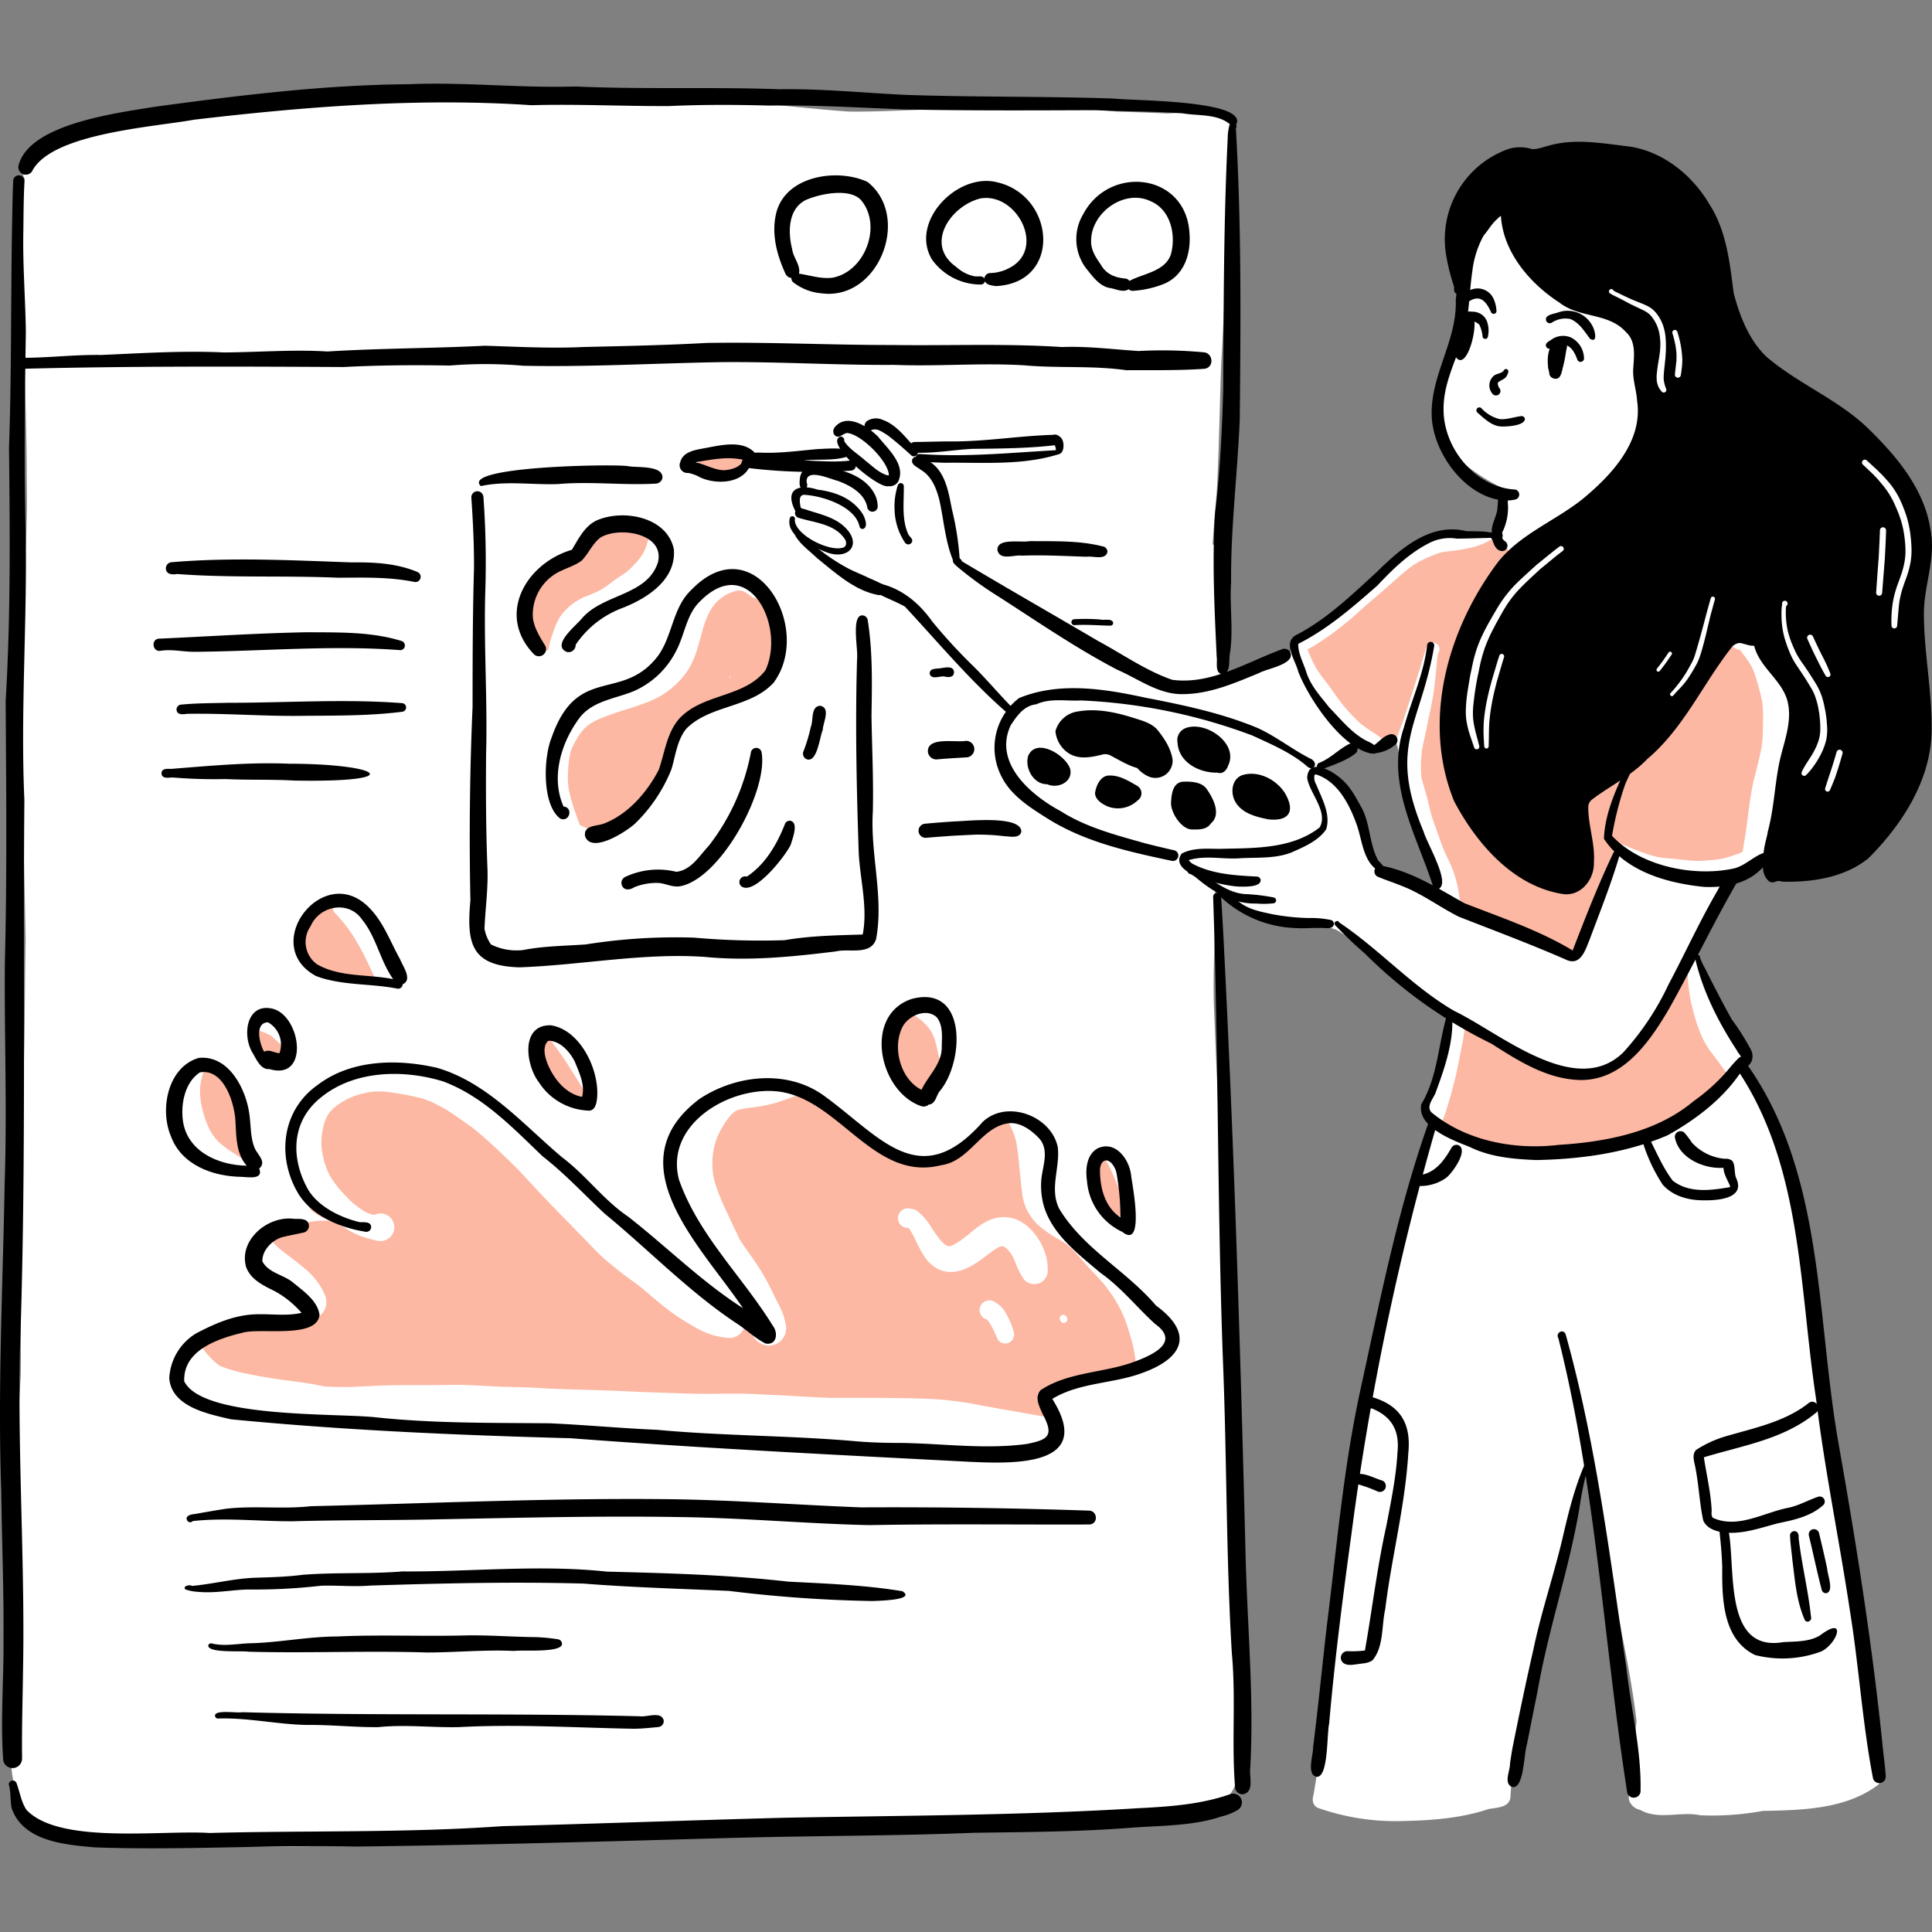 <svg id="Layer_1" data-name="Layer 1" xmlns="http://www.w3.org/2000/svg" viewBox="0 0 500 500"><rect x="0" y="0" width="500" height="500" fill="#808080" stroke="none"/><path d="M430.333,106.878c-7-4.563-1.045-13.951-2.372-20.566-.316-2.015-2.681-2.134-4.138-3.037a26.647,26.647,0,0,1-6.875-4.951c-2.233-1.382-7.02-4.2-3.524-6.875.309-2.129,2.748-2.458,4.48-1.859,3.2.567,6.989,2.234,7.813,5.706,2.046,1.706,4.241,3.4,5.688,5.661,2.064-2.776,4.61.392,5.232,2.628,1.433,3.727,1.257,7.783,1.286,11.728-.4,2.873.6,7.821-3.3,8.347C434.477,105.784,432.528,107.763,430.333,106.878Z" style="fill:#fff"/><path d="M482.892,149.348c-3.7-.3-1.172-8.505-1.153-10.863a25.8,25.8,0,0,0-.879-11.032c-.528-2.168-1.5-4.353-1.382-6.607.68-2.724,4.739-.907,3.1,1.4,2.855,6.392,5.465,12.771,3.407,19.842C485.217,144.294,486.082,149.268,482.892,149.348Z" style="fill:#fff"/><path d="M489.881,160.987c-2.87-1.7.094-5.049.788-7.242,1.7-5.024.676-10.349.812-15.517-2.042-5.786-3.879-11.862-8.643-16.063,1.788,4.116,2.8,8.547,4.29,12.782,1.681,1.522,1.814,3.957,1.763,6.084a47.028,47.028,0,0,1-.451,8.206c.053,2.758.735,5.567.126,8.336-.5,3.882-5.454,4.262-5.646.037-.44-3.3.256-6.589.693-9.85a62.25,62.25,0,0,1-1.027-8.9,2,2,0,0,1,.471-3.48c-1.113-3.575-2.089-7.169-3.411-10.4-1.205-2.42-2.667-4.9-2.734-7.678,1.163-5.108,7.165.1,9.488,1.678a37.483,37.483,0,0,1,5.321,6.842c2.082,3.385,2.859,7.34,4.486,10.945.439,5.017.923,10.233.1,15.267C495.916,154.549,493.259,162.55,489.881,160.987Z" style="fill:#fff"/><path d="M488.61,170.721c-3.124-7.581-.624-16.109,2-23.469.369-1.131.79-2.705,2.061-3.141,2.393-.88,4.194,2.565,1.73,3.714-1.6,6.162-2.774,12.761-1.6,19.091.556,1.754,1.151,4.293-1.116,5.069A2.543,2.543,0,0,1,488.61,170.721Z" style="fill:#fff"/><path d="M469.115,172.664a17.123,17.123,0,0,0-4.2-8.293A79.026,79.026,0,0,1,469.115,172.664Zm1.357,40.091a2.469,2.469,0,0,1-1.589-3.082c.84-2.618,1.69-5.232,2.367-7.9-1.33,1.141-2.2,2.749-3.918,3.275-4.114.363-3.3-3.906-1.878-6.319.1-2.1,1.2-4.046,1.892-6.007.691-1.47,1.024-3.443,2.593-4.242-1.139-5.91-4.3-11.429-6.381-17.113-2.144-4.014-4.008-8.245-3.387-12.925a55.922,55.922,0,0,0,.636-6.111,1.717,1.717,0,0,1,1.78-1.626,1.737,1.737,0,0,1,1.626,1.781c.038,2.559-.578,5.063-.336,7.578,3.915-3.478,8.4,6.354,9.349,9.291,2.588,1.234,2.55,4.921,3.741,7.251.481,1.365,1.384,2.906.464,4.281a31.655,31.655,0,0,1,.268,6q-.036.927-.056,1.858c1.237-2.337,5.042-.708,4.15,1.807-2.168,7.24-4.587,14.379-8.365,20.92A2.451,2.451,0,0,1,470.472,212.755Z" style="fill:#fff"/><path d="M430.131,185.3c-2.425-.545-1.983-3.2-.648-4.651,1.952-3.772,4.2-7.557,4.869-11.81-1.344,2.195-7.621,14.878-10.269,9.346a2.122,2.122,0,0,1-.484-2.831c1.777-2.729,3.516-5.553,5.492-8.137,2.324-4.735,7.3-11.46,8.783-2.041,1.606-4.866,1.827-10.928,6.113-14.119a1.675,1.675,0,0,1,1.16,3.075c-3.978,8.539-2.56,19.862-9.939,26.712C433.33,182.1,432.754,185.586,430.131,185.3Z" style="fill:#fff"/><path d="M382.733,199.271a6.683,6.683,0,0,1-2.423-3.318c-2.019-5.258-2.011-11.008-1.633-16.553.47-15.26,13.611-32.519,26.793-39.558-.274-.631.5-1.123,1.073-1.033.946.142.952,1.279.325,1.81-10.681,10.711-23.221,23.487-23.731,39.472a102.138,102.138,0,0,1,6-17.983,1.612,1.612,0,0,1,3.041.3c-2.255,8.467-4.841,17.163-5.617,26.012-.214,2.912-.24,5.832-.258,8.749C386.222,198.59,384.017,200,382.733,199.271Z" style="fill:#fff"/><path d="M485.323,457.871c1.781.458,2.313,2.668.636,4.116-8.388,6.267-19.642,6.481-29.729,6.673a72.155,72.155,0,0,1-16.154,1.131c-5.158-1.094-10.922,1.345-15.673-1.434-2.04-.34-3.761-2.793-2.387-4.648a55.6,55.6,0,0,0-.325-10.353.916.916,0,0,1,.739-1.034.9.9,0,0,1,.79.265c.052-1.145.082-2.29.037-3.414a30.191,30.191,0,0,1,.281-3.643c-.887-7.884-2.424-15.673-3.939-23.454-.073-.422-.155-.85-.221-1.272-.007-.022-.007-.044-.015-.066-1.759-7.877-3.673-15.725-5.646-23.536a100.944,100.944,0,0,1-3.3-16.715,33.209,33.209,0,0,0-1.551,3.879c-3.363,11.44-6.555,22.93-9.274,34.54-4.434,15.111-7.8,30.63-8.7,46.3-.384,2.675-3.6,2.564-5.66,2.978-7.612,2.549-15.629,2.993-23.618,3.126a60.873,60.873,0,0,1-20.144-3.289c-1.633-.428-2.032-2.069-1.529-3.532,3.221-18.747,4.633-37.613,7.338-56.427.384-1.663.8-8.107,1.47-14.624-.975-1.522.451-4.271.554-5.919,1.249-5.993,1.715-12.1,2.8-18.12,1.367-6.473,3.1-13.02,4.1-19.516.8-4.6,2-9.178,3.178-13.715-2.409-4.271,5.3-20.75,5.719-24.607,1.7-6.806,3.207-13.56,5.3-20.241-.931-2.652-1.855-5.519-.688-8.239.651-2,1.848-3.783,2.225-5.882,1.293-4.958,2.327-9.969,3.325-14.949-10-6.74-18.969-15.171-29.174-21.49-3.754-1.751-8.055-.487-11.979-1.655-7.449-.894-14.247-4.648-19.671-9.732.325,10.567-.687,21.194-.236,31.776,1.108,28.036,2.6,56.272,2.63,84.3-.022,16.382,2.321,32.883,2.151,49.266.206,12.954.849,25.864,1.448,38.8.1,6.562.628,13.213.333,19.79a2.078,2.078,0,0,1,.362.037c2.564.65,1.189,4.256-1.131,7.537-.007.052-.015.1-.022.148a10.11,10.11,0,0,1-2.114,3.894,2.02,2.02,0,0,1-1.138,1.855c-2.719,1.426-5.941,1.478-8.889,2.224-21.918,5.624-44.878,3.85-67.283,3.643-13.131-.133-26.248.724-39.372.266-17.233-.45-33.926,1.922-51.062,2.528-27.963-.015-55.7,2.7-83.658,2.483-12.068-.185-24.135-.267-36.151-1.6a83.622,83.622,0,0,1-14.483-2.2,2.256,2.256,0,0,1-2.187.287,27.3,27.3,0,0,1-6.829-4.485c-2.083-2.542-2.689-6.023-3.376-9.171-1.464-6.7.9-13.486.022-20.284.428-14.647-.222-29.278.354-43.88.148-13.641.843-27.541,1.574-41.116.089-17-.288-34-.384-51-.044-4.316-.14-8.646-.089-12.969a2.275,2.275,0,0,1,.451-1.692,1.792,1.792,0,0,1,.31-.266c.045-1.116.082-2.232.119-3.348.7-14.365.569-28.73.85-43.1-.562-29.507-1.552-59.2-1.013-88.7a233.141,233.141,0,0,0,1.3-29c0-15.164-.54-30.43-1.4-45.542-.066-9.474-2.439-23.551.85-33.535C5.3,44.635,6.837,42.153,7.893,40.7a8.2,8.2,0,0,1,3.378-2.143c1.514-1.4,3.495-2.778,4.322-.732.222-.014.451-.022.673-.029.628-.384,1.175-.7,1.515-.88,9.54-4.936,20.41-6.909,31.14-7.33,6.931-1.374,13.944-2.313,20.883-3.008,24.267-.169,48.535-.044,72.788-1.182,7.4.007,14.971.554,22.3.983,8.128.007,16.264-.458,24.407-.089,10.11.569,20.182,1.848,30.283,2.587,11.6.148,23.211-1.094,34.82-.54,11.425.288,23.152-.576,34.5.54,4.338.133,8.676.266,13.013.5,4.109-.118,15.445-1.589,16.472,2.86a2.887,2.887,0,0,1-.3,1.211,26.25,26.25,0,0,0-.258,3.747c-.052,3.857.1,7.7-.03,11.557-.591,8.21-.347,16.612-.6,24.8-.5,6.473-.687,13.168-1.093,19.509-.473,11.276-.569,22.575-1.19,33.859-.377,4.678-.828,9.363-1.086,14.048a1.493,1.493,0,0,1,1.566,1.093c.488,6.429-.717,12.94-.088,19.405.406,4.752.931,9.533.916,14.307a4.688,4.688,0,0,0,1.123-.318c3.591-1.175,7.308-2.143,10.826-3.466,2.165-1.094,4.885-1.929,6.244-4.042a5.889,5.889,0,0,1,2.431-3.037c3.821-2.513,8.085-4.072,11.528-6.932,6.555-5.771,12.688-12.414,19.79-17.483,5.993-2.927,12.8-2.084,19.375-2.3,1.028-3.51,2.394-6.975,3.259-10.463a2.053,2.053,0,0,0-.406-.747,48.85,48.85,0,0,1-12.659-7.973,21.079,21.079,0,0,1-5.084-13.279c.133-7.131,4.183-13.42,5.254-20.41a79.989,79.989,0,0,0,1.67-12.193,52.663,52.663,0,0,1,3.917-11.794c1.854-2.934,3.214-6.532,6.2-8.313a1.4,1.4,0,0,1,1.322,2.246,1.833,1.833,0,0,1-.036,1.559c-1.22,5.794,5.726,11.388,9.68,14.854,5.749,4.891,13.249,6.872,19.7,10.515,4.64,1.411,6.532,6.6,6.791,11.047.3,4.715-1.826,9.334-1.072,14.048,2.151,9.259-2.187,17.447-10.323,21.977-2.38,1.589-3.525,4.4-5.845,6.037a1.578,1.578,0,0,1-1.574.089,2.738,2.738,0,0,1-.872-2.387c-1.87,1.293-3.762,2.564-5.587,3.894-3.126,1.656-5.86,4.744-9.436,5a29.077,29.077,0,0,0-1.737,2.4c-6.252,8.616-10.065,18.585-13.4,28.605-2.372,6.569-3.932,13.176-3.082,20.122a83.373,83.373,0,0,0,10.937,26.329c4.515,6.163,12.215,11.994,20.159,11.055,7.315-7.331-.791-21.371,8.394-27.741,2.195-1.766,4.737-3.162,6.695-5.172,5.72-6.053,11.513-12.082,16.679-18.63,4.552-6.458,9.591-18.193,19.42-14.224,3.591,1.366,3.8,6.717,5.852,9.7,2.247,4.515,6.1,9.607,2.986,14.661-2.7,3.931-3.289,8.831-3.643,13.486-.03,4.811-1.9,9.281-2.483,14.011-.651,7.707-7.057,9.717-13.435,11.262-1.965,4.02-3.68,8.269-5.2,12.34A11.983,11.983,0,0,0,439.071,246c.8,4.034,2.084,8.2,3.215,12.126a104.891,104.891,0,0,0,8.387,14.9,4.3,4.3,0,0,1-.222,3.857c1.227,1.8,2.291,3.665,2.956,4.456,1.168,1.678,7.863,13.922,8.254,19.354,3.407,9.843,4.826,20.417,5.476,30.814,1.19,7.59,2.091,15.208,3.488,22.738,2.158,8.476,2.682,17.373,3.916,25.982,2.6,22.893,9.023,45.1,9.829,68.17C484.525,451.568,485.05,454.708,485.323,457.871ZM373.34,233.514c-1.729-9.614-6.916-18.06-10.116-27.164-1.6-4.788-.081-10.131-2.143-14.735-2.527,2.83-6.407,4.567-8.979.791-3.495,2.416-6.9,5.091-10.9,6.525,2.874,3.17,6.355,5.941,8.358,9.806a126.483,126.483,0,0,0,7.64,16.8C363.231,226.686,367.879,231.054,373.34,233.514Z" style="fill:#fff"/><path d="M138.766,166.84c-2.72-2.86-2.609-7.471-1.249-10.944-2.69-3.51,3.259-7.929,5.4-10.375,2.172-2.209,5.557-3.961,8.623-2.608,2.114-7.028,9.082-8.957,14.92-4.848a16.248,16.248,0,0,1,1.456,1.135l-.126.446c-.281.9-.591,1.8-.953,2.676-.177.369-.362.739-.562,1.108-.221.333-.45.657-.687.975-.643.8-1.323,1.567-2.017,2.321-.436.436-.88.85-1.36,1.256-.894.658-1.847,1.227-2.764,1.869-.835.584-1.648,1.2-2.475,1.8-.584.384-1.175.761-1.774,1.123-.975.481-1.98.895-2.993,1.331a15.741,15.741,0,0,0-6.813,4.84,13.266,13.266,0,0,0-1.722,3.2c-.207.54-.4,1.072-.591,1.611a30.078,30.078,0,0,0-1.071,3.828l.044-.221c-.022.1-.044.214-.066.317.007-.029.014-.066.022-.1-.045.222-.089.444-.133.673a1.651,1.651,0,0,0-1.358.98A5.158,5.158,0,0,1,138.766,166.84Z" style="fill:#fcb8a3"/><path d="M147.03,168.074c.488-.842.99-1.662,1.53-2.475q.047-.063.1-.126l-.02.022c.028-.037.056-.076.086-.114l-.007.011.012-.016.04-.05.009-.016.013-.014-.013.014.013-.014c.016-.027.033-.053.051-.079s.045-.061.066-.092l.031-.043.073-.1c-.014.023-.036.045-.051.074a26.153,26.153,0,0,1,1.825-2.216c.253-.234.513-.455.778-.669-1.388,2.564-2.822,5.354-4.819,6.478C146.838,168.459,146.933,168.266,147.03,168.074Z" style="fill:#fcb8a3"/><path d="M143.919,156.916c.724-1.057,4.434-5.121,5.572-3.473a1.084,1.084,0,0,1-.252,1.5,6.531,6.531,0,0,0-2.305,2.311,11.307,11.307,0,0,0-1.537,1.687,13.219,13.219,0,0,0-1.722,3.2c-.207.539-.4,1.071-.591,1.61a28.971,28.971,0,0,0-1.072,3.828l.045-.221c-.022.1-.045.214-.067.318.008-.03.015-.067.022-.1-.017.092-.036.184-.054.276C139.944,164.777,142.463,159.835,143.919,156.916Z" style="fill:#fcb8a3"/><path d="M148.559,165.6c-.074.1-.147.206-.221.3C148.411,165.8,148.484,165.7,148.559,165.6Z" style="fill:#fcb8a3"/><path d="M158.209,150.746c-.369.27-.738.542-1.109.812l-.013.008.011-.006-.121.087c-.592.385-1.176.761-1.781,1.123-.976.481-1.973.895-2.986,1.331q-.3.13-.607.266A15.124,15.124,0,0,1,158.209,150.746Z" style="fill:#fcb8a3"/><path d="M157.1,151.558c.062-.042.125-.083.194-.125-.063.042-.133.084-.2.127Z" style="fill:#fcb8a3"/><path d="M162.253,142.506a3.6,3.6,0,0,1,3.074-2.276,3.9,3.9,0,0,1,2.077.6c-.174.5-.362,1-.57,1.493-.177.369-.362.739-.561,1.108-.215.333-.444.658-.68.975q-.505.62-1.027,1.217a1.963,1.963,0,0,1-.285.021A2.235,2.235,0,0,1,162.253,142.506Z" style="fill:#fcb8a3"/><path d="M188.618,175.542c.126-.044.259-.1.392-.14a2.545,2.545,0,0,1,.044-.473Zm-36.534,38.87a7.253,7.253,0,0,1-1.729-.828,2.2,2.2,0,0,1-.223.111l-.14-.387v0c-.013-.033-.024-.066-.036-.1q.017.05.036.1v0a.746.746,0,0,1,.03.1c-.509-1.441-1.056-2.882-1.544-4.33-.035-.115-.073-.232-.112-.348-.161-.52-.327-1.04-.487-1.566a26.9,26.9,0,0,1-.716-3.148c.022.147.044.3.059.436-.045-.311-.089-.621-.133-.932.022.148.044.289.066.436a24.987,24.987,0,0,1-.192-2.97v-.052a37.347,37.347,0,0,1,.377-4.722c.111-.657.244-1.308.414-1.951.118-.317.244-.62.384-.931a33.534,33.534,0,0,1,1.788-3.17c.362-.5.747-.99,1.153-1.456.244-.243.5-.48.754-.716.332-.266.672-.518,1.027-.762.6-.362,1.219-.694,1.855-1,2.158-.9,4.345-1.685,6.576-2.394a70.543,70.543,0,0,0,7.191-2.491,21.713,21.713,0,0,0,6.939-4.714,19.162,19.162,0,0,0,2.963-3.791,22.491,22.491,0,0,0,1.847-4.161c.9-2.741,1.456-5.579,2.468-8.283.325-.784.688-1.545,1.087-2.3.251-.429.509-.843.8-1.249.251-.325.5-.636.783-.939q.543-.532,1.131-1.02c.384-.28.768-.546,1.167-.805.333-.192.673-.362,1.013-.525.487-.2.982-.384,1.485-.547a5.892,5.892,0,0,1,.6-.14,4.138,4.138,0,0,1,.428-.044c.1,0,.192,0,.3.007s.2.03.3.037l.524.155c.133.059.259.118.392.178.266.155.525.3.776.472.266.2.525.4.783.6a2.969,2.969,0,0,0,4.157-.444,15.735,15.735,0,0,1,2.161,15.556c.1,2.158-1.012,4.2-1.8,6.163a2.286,2.286,0,0,1-2.394,1.308c-4.116,3.769-10.131,3.909-14.58,6.924a36.473,36.473,0,0,0-10.929,14.764c-2.281,7.084-8.031,16.2-16.1,16.2A11.225,11.225,0,0,1,152.084,214.412Z" style="fill:#fcb8a3"/><path d="M148.138,193.329c-.052.126-.118.244-.177.355Z" style="fill:#fcb8a3"/><path d="M155.04,186.073c-.081.044-.17.081-.259.125C154.87,186.154,154.959,186.11,155.04,186.073Z" style="fill:#fcb8a3"/><path d="M181.436,121.725a2.177,2.177,0,0,1,.027-1.089,1.39,1.39,0,0,1,.114-2.509,9.687,9.687,0,0,1,3.657-.207c1.314.144,2.652-.164,3.932.192a4.411,4.411,0,0,1,2.438.014c2.219,1.2.3,4.18-1.853,3.494-1.156,1.028-2.957.815-4.359,1.366C183.945,123.7,181.871,123.57,181.436,121.725Z" style="fill:#fcb8a3"/><path d="M71.157,274.363c-2.4-.436-3.953-2.823-5.158-4.774a4.88,4.88,0,0,1-.27-3.327l.026.009c1.005.34,2.01.687,2.993,1.072.377.169.739.354,1.1.546.163.1.318.207.473.318.68.569,1.323,1.16,1.973,1.759a2.859,2.859,0,0,0,1.951.739,3.135,3.135,0,0,0,.849-.118c.038,2.085-.927,3.8-3.385,3.8C71.533,274.39,71.349,274.381,71.157,274.363Z" style="fill:#fcb8a3"/><path d="M83.209,253.161c-8.321-3.459-8.291-13.915-.281-17.743a14.825,14.825,0,0,1,3.458-.977,1.519,1.519,0,0,0,.348,1.864c.2.251.436.473.65.724l-.034-.045c.4.453.8.9,1.194,1.346l-.059-.06a39.549,39.549,0,0,1,2.757,3.71c1.086,1.7,2.083,3.481,3.022,5.269.488,1.027.975,2.054,1.478,3.074.5,1.048.977,2.113,1.529,3.132a33.973,33.973,0,0,0-5.867.075c-1.264.091-2.529.181-3.779.181A15.632,15.632,0,0,1,83.209,253.161Z" style="fill:#fcb8a3"/><path d="M99.193,242.305c-.739-.835-1.463-1.685-2.254-2.468a37.373,37.373,0,0,0-5.217-4.434c-.422-.285-.846-.577-1.281-.847,4.408.965,7.708,4.647,9.9,9.1C99.973,243.2,99.592,242.752,99.193,242.305Z" style="fill:#fcb8a3"/><path d="M62.594,299.845c-.768-.569-1.589-1.079-2.394-1.588-.953-.614-1.862-1.272-2.749-1.974a16.56,16.56,0,0,1-1.227-1.145c-.362-.4-.7-.813-1.027-1.241-.325-.481-.62-.968-.894-1.471a26.785,26.785,0,0,1-1.064-2.468,34.471,34.471,0,0,1-1.049-3.673,26.6,26.6,0,0,1-.392-2.756c-.037-.843-.03-1.67.015-2.513,0,.111-.008.23-.015.34.052-.517.126-1.027.207-1.537a24,24,0,0,1,.643-2.372q.174-.447.353-.888c3.947.238,6.845,3.673,8.138,7.2.879,2.734-.156,5.653.295,8.461a17.43,17.43,0,0,0,2.838,7.6,1.734,1.734,0,0,1,.738,1.913C64.221,301.08,63.427,300.449,62.594,299.845Z" style="fill:#fcb8a3"/><path d="M45.1,288.236a14.518,14.518,0,0,1,1.375-6.7,23.377,23.377,0,0,0-.3,5.594,26.7,26.7,0,0,0,1.249,6.724,18.384,18.384,0,0,0,3.162,6.156l.233.271A15.759,15.759,0,0,1,45.1,288.236Z" style="fill:#fcb8a3"/><path d="M53.239,289.98c.052.126.1.259.14.4C53.335,290.246,53.291,290.113,53.239,289.98Z" style="fill:#fcb8a3"/><path d="M148.927,284.768c-.421-.636-.82-1.286-1.22-1.944-3.694-1.973-7.308-4.9-8.712-8.978-.968-2.246-2.017-6.266,1.315-6.939a5.344,5.344,0,0,1,1.977.334,2.242,2.242,0,0,0,.3,2.068c1.707,2.261,3.347,4.581,4.862,6.983,1.692,2.69,3.347,5.409,5.04,8.107a1.867,1.867,0,0,0,.349.415,2.189,2.189,0,0,1-1.844,1.092A2.73,2.73,0,0,1,148.927,284.768Z" style="fill:#fcb8a3"/><path d="M236.832,283.9a3.273,3.273,0,0,1-1.353-2.63c-2.468-4.168-5.505-8.624-4.788-13.738a17.441,17.441,0,0,1,2.445-6.5c.585.221,1.157.462,1.73.716a23.959,23.959,0,0,1,2.15,1.264c.555.392,1.094.8,1.619,1.227.45.406.879.835,1.293,1.278.251.3.48.591.7.894a15.476,15.476,0,0,1,.783,1.352c.163.37.318.74.458,1.116.562,1.752.85,3.555,1.316,5.321q.127.482.256.963c-.773,2.156-2.171,4.04-3.219,6.064a2.423,2.423,0,0,1-2.29,2.982A2.141,2.141,0,0,1,236.832,283.9Z" style="fill:#fcb8a3"/><path d="M289.2,314.6c-4.618-2.18-7.478-7.767-7.412-12.784-.05-1.944,1.083-4.407,2.908-4.839a1.13,1.13,0,0,0-.166.516,1.388,1.388,0,0,0,.384.931c.473.65.931,1.308,1.353,1.988a34.876,34.876,0,0,1,1.633,3.222c.168.388.344.776.52,1.165l0,.017.007.011a.047.047,0,0,0,.008.019v0l0,.012,0-.008.011.024,0,.013v0c.423.964.8,1.943,1.213,2.9.369.843.731,1.693,1.1,2.535a2.16,2.16,0,0,0,1.073,1.158,4.884,4.884,0,0,1-.755,1.783,1.437,1.437,0,0,1-1.4,1.447A1.209,1.209,0,0,1,289.2,314.6Z" style="fill:#fcb8a3"/><path d="M287.184,297.652a5.977,5.977,0,0,1,.517.474C287.531,297.966,287.358,297.808,287.184,297.652Z" style="fill:#fcb8a3"/><path d="M259.352,322.53l.2.022a.582.582,0,0,1,.1.03c.088.037.184.074.273.111s.14.081.207.118c.125.089.251.185.369.281.148.14.3.288.436.436.259.325.51.643.747.975q.3.51.576,1.02c.5,1.086.872,2.232,1.419,3.3.3.614.65,1.2.983,1.8a3.465,3.465,0,0,0,3.029,1.707,3.435,3.435,0,0,0,3.459-3.488,14.319,14.319,0,0,0-.185-2.572,14.736,14.736,0,0,0-1.559-4.5c-1.692-3.1-4.656-6.237-8.358-6.68a9.257,9.257,0,0,0-4.877.635,16.5,16.5,0,0,0-3.621,2.21c-1.375,1.094-2.719,2.217-4.146,3.244-.495.333-1,.65-1.537.946-.214.1-.428.185-.65.266-.088.03-.177.059-.266.081s-.17.022-.258.037c-.037,0-.074.007-.111.007-.082-.007-.156-.022-.237-.036l-.17-.045-.207-.088-.31-.178c-.111-.081-.222-.17-.333-.258a11.969,11.969,0,0,1-.894-.909c-.827-1-1.552-2.084-2.291-3.148a15.586,15.586,0,0,0-3.709-4.434,4.146,4.146,0,0,0-1.9-.636,2.54,2.54,0,1,0-.37,5c.044.059.089.125.133.184.532.8.983,1.626,1.427,2.461a30.9,30.9,0,0,0,2.785,5.158,10.037,10.037,0,0,0,2.986,2.7,7.215,7.215,0,0,0,4.1.879c4.175-.3,7.39-3.325,10.656-5.66q.576-.388,1.175-.71c.133-.059.266-.118.4-.17.066-.022.14-.044.207-.059.088-.015.17-.022.251-.037Zm15.46,17.809a.919.919,0,0,0-.51,1.16c.029.074.051.156.081.23a.978.978,0,0,0,.909.628.934.934,0,0,0,.539-.178.968.968,0,0,0,.163-1.426,1.362,1.362,0,0,0-.451-.4h-.015v-.007a1.031,1.031,0,0,0-.4-.082h-.044A.8.8,0,0,0,274.812,340.339Zm-21.238-1.818a2.56,2.56,0,0,0,1.84,2.971c.118.133.236.266.347.4a11.324,11.324,0,0,1,.746,1.131c.6,1.1,1.1,2.246,1.6,3.4a2.221,2.221,0,0,0,2.069,1.263,2.255,2.255,0,0,0,1-.228,2.331,2.331,0,0,0,1.152-2.8,18.424,18.424,0,0,0-1.884-4.552,7.324,7.324,0,0,0-3.562-3.444,2.583,2.583,0,0,0-.813-.133A2.556,2.556,0,0,0,253.574,338.521Zm13.272,27.49c-4.4-.791-8.8-1.522-13.191-2.343a87.674,87.674,0,0,0-12.7-1.625c-8.756-.355-17.513-.259-26.27-.288-5.047-.156-10.079-.577-15.126-.769-2.469-.1-4.937-.281-7.405-.3-2.542-.037-5.077-.015-7.618.037h-.119c-3.451.007-6.887-.074-10.33-.2s-6.88-.2-10.316-.378c-7.117-.376-14.24-.465-21.364-.775-1.98-.082-3.961-.237-5.941-.3-2.291-.073-4.574-.118-6.858-.2-4.323-.155-8.616-.547-12.939-.458-3.1.059-6.185.059-9.274.059-1.271,0-2.542,0-3.813.007-4.16.008-8.313.274-12.481.451q-3.5.063-6.992-.1c-1.187-.238-2.375-.468-3.568-.678-2.608-.443-5.239-.768-7.855-1.093-3.776-.577-7.53-1.212-11.247-2.07-1.5-.428-2.986-.894-4.441-1.448l-.079-.031c-.466-.346-.917-.7-1.362-1.077-.687-.636-1.33-1.316-1.959-2.018q-.953-1.185-1.825-2.423c-.1-.148-.184-.3-.281-.451a21.05,21.05,0,0,1,8.033-3.843c5.926-2.734,12.348-1.936,18.622-2.52a4.569,4.569,0,0,0,6.244-3.332,4.83,4.83,0,0,0-.414-2.949,17.908,17.908,0,0,0-4.914-6.429c-1.81-1.537-3.68-2.97-5.586-4.382.133.1.266.192.4.3-.8-.621-1.582-1.242-2.313-1.936-.318-.333-.628-.665-.931-1.02-.067-.1-.141-.192-.207-.3a19.6,19.6,0,0,1,15.3-5.121,16.779,16.779,0,0,1-5.091-2.675,16.439,16.439,0,0,1-3-6.835c.273.48.569.953.886,1.4a29.488,29.488,0,0,0,5.321,5.69,41.492,41.492,0,0,0,6.769,5.018,21.13,21.13,0,0,0,6.214,2.283,4.672,4.672,0,0,0,1.523.288,3.569,3.569,0,1,0-1.116-6.909,3.9,3.9,0,0,0-.421.177c-.037-.007-.074-.022-.111-.03h.015c-.414-.1-.828-.228-1.234-.369-.244-.1-.481-.192-.725-.3-.6-.333-1.167-.7-1.736-1.086-.658-.488-1.308-.99-1.921-1.522a44.726,44.726,0,0,1-3.459-3.644c-.591-.746-1.175-1.5-1.707-2.291-.007-.014-.015-.022-.015-.029s.008.015.015.029a.251.251,0,0,1-.037-.059c-.377-.62-.717-1.248-1.034-1.9-.325-.783-.614-1.574-.88-2.379-.266-.976-.48-1.951-.657-2.949-.082-.687-.141-1.374-.163-2.076q.011-1.01.111-2.018a24.547,24.547,0,0,1,.5-2.623c.17-.569.355-1.131.577-1.685.148-.332.318-.657.5-.975.111-.17.222-.34.34-.5.34-.406.695-.79,1.071-1.174q.555-.489,1.131-.932c.776-.524,1.559-1,2.379-1.441.717-.339,1.449-.657,2.188-.931,1.019-.325,2.032-.591,3.074-.813-.192.037-.385.074-.577.1.281-.052.555-.1.836-.148.642-.1,1.293-.177,1.943-.236a23.737,23.737,0,0,1,2.4.059,73.424,73.424,0,0,1,9.436,1.707c.022.007.044.007.067.014s.044.015.074.023l.1.022c.761.251,1.5.532,2.246.827,1.256.607,2.476,1.242,3.7,1.914,2.579,1.648,5.077,3.385,7.538,5.218,4.057,3.362,7.87,7,11.579,10.737,2.35,2.5,4.656,5.062,7.035,7.53,2.439,2.542,4.907,5.054,7.368,7.574,1.2,1.234,2.409,2.476,3.613,3.71,1.4,1.426,2.771,2.919,4.286,4.212,1.486,1.263,2.978,2.483,4.515,3.68,1.323,1.027,2.727,1.973,4.064,2.971,3.341,2.7,6.5,5.682,10.073,8.054q1.329.876,2.7,1.685c1.057.621,2.114,1.308,3.229,1.825A19.972,19.972,0,0,0,185,345.667a22.373,22.373,0,0,0,3.569.591c.1.008.2.015.3.015a4.1,4.1,0,0,0,3.783-2.808,4.033,4.033,0,0,0,.178-.931c.251.185.495.377.746.561.192.348.392.695.584,1.05a13.169,13.169,0,0,0,.864,1.81,4.717,4.717,0,0,0,3.954,2.291,4.495,4.495,0,0,0,4.448-4.98,15.637,15.637,0,0,0-1.108-3.954c-.628-1.448-1.374-2.815-2.077-4.227a63.193,63.193,0,0,0-4.382-7.9c-1.47-2.143-3-4.235-4.426-6.4-.968-2.054-1.944-4.116-2.919-6.17-.48-1.042-.961-2.077-1.434-3.1.082.17.163.34.244.518a52.9,52.9,0,0,1-2.386-6.26,22.043,22.043,0,0,1-.451-2.32,25.463,25.463,0,0,1-.133-2.823c0-.1,0-.192.007-.28.059-.924.163-1.833.3-2.735.155-.753.339-1.485.561-2.224a26.252,26.252,0,0,1,1.064-2.52l.267-.532c-.089.178-.178.362-.267.54.488-.924,1.02-1.811,1.589-2.675.044-.067.089-.134.133-.193.421-.561.857-1.093,1.323-1.611.185-.192.384-.369.584-.539.133-.1.266-.192.406-.288.111-.059.229-.118.34-.17.214-.089.436-.163.65-.237.717-.17,1.434-.288,2.166-.406.4-.044.8-.1,1.189-.148l-.672.089a42.466,42.466,0,0,0,6.924-1.33c1.478-.451,2.919-.99,4.367-1.53.569-.214,1.123-.443,1.67-.7,3.577,1.153,7.294,2.2,10.42,4.309,3.391,2.86,7.094,5.313,10.707,7.892,3.614,2.808,7.464,6.436,12.4,5.9,5.587-.717,10.2-4.426,14.151-8.128,1.574-1.663,2.793-3.747,5.04-4.6.089.111.177.229.273.355.525.791,1.028,1.589,1.471,2.416q.565,1.131,1.02,2.306c.214.665.406,1.337.569,2.017.487,2.5.642,5.047.908,7.575.185,1.773.363,3.539.592,5.305a13.667,13.667,0,0,0,.99,4.013,14.009,14.009,0,0,0,3.17,4.545,35.421,35.421,0,0,0,6.17,4.182c.444.3.88.591,1.308.9.525.437,1.027.88,1.523,1.338,1.47,1.537,2.822,3.193,4.271,4.752,1.241,1.344,2.49,2.667,3.71,4.02.923,1.19,1.788,2.387,2.637,3.628.57.961,1.138,1.929,1.663,2.919.532,1.1,1,2.209,1.434,3.355.665,1.884,1.212,3.8,1.751,5.727.237,1.019.436,2.054.6,3.089.148,1.219.266,2.438.391,3.657a35.193,35.193,0,0,1-4.8.473,33.624,33.624,0,0,0-9.371,2.247c-3.842,1.337-8.446.347-11.52,3.554.776,2,2.2,3.88,2.889,5.927C269.831,366.55,268.346,366.277,266.846,366.011Z" style="fill:#fcb8a3"/><path d="M184.416,360.718h.02c-.085,0-.169,0-.257.007C184.26,360.719,184.337,360.718,184.416,360.718Z" style="fill:#fcb8a3"/><path d="M95.475,314.048c.126.044.244.088.37.14C95.719,314.144,95.6,314.1,95.475,314.048Z" style="fill:#fcb8a3"/><path d="M186.279,292.869c-.089.177-.177.354-.266.532C186.1,293.223,186.19,293.046,186.279,292.869Z" style="fill:#fcb8a3"/><path d="M84.805,288.59c-.074.126-.141.244-.222.37C84.657,288.834,84.731,288.716,84.805,288.59Z" style="fill:#fcb8a3"/><path d="M109.3,284.29l-.1-.026c-.032-.009-.065-.019-.095-.026l-.041-.01-.506-.138C108.814,284.156,109.058,284.223,109.3,284.29Z" style="fill:#fcb8a3"/><path d="M187.777,290.317c-.074.1-.14.207-.214.31C187.629,290.524,187.7,290.42,187.777,290.317Z" style="fill:#fcb8a3"/><path d="M189.743,287.982c-.1.074-.185.148-.274.222C189.558,288.122,189.647,288.056,189.743,287.982Z" style="fill:#fcb8a3"/><path d="M190.193,287.634c-.11.067-.221.141-.332.207C189.964,287.767,190.083,287.7,190.193,287.634Z" style="fill:#fcb8a3"/><path d="M193.016,286.814c-.059.008-.125.022-.192.03C192.891,286.836,192.95,286.822,193.016,286.814Z" style="fill:#fcb8a3"/><path d="M300.88,342.611c-.367-1.038-.734-2.075-1.123-3.1a9.193,9.193,0,0,1,2.764,3.649c.148,1.161.628,2.232.864,3.363a2.309,2.309,0,0,1-.928,2.393A34.206,34.206,0,0,0,300.88,342.611Z" style="fill:#fcb8a3"/><path d="M290.047,339c.037.074.074.141.111.214C290.121,339.146,290.084,339.072,290.047,339Z" style="fill:#fcb8a3"/><path d="M271.263,299.478c-.281-1.344-.525-2.712-.924-4.027a27.492,27.492,0,0,0-2.067-5.068,15.642,15.642,0,0,1,3.116,4.1,11.888,11.888,0,0,1,.292,7.345C271.555,301.042,271.42,300.258,271.263,299.478Z" style="fill:#fcb8a3"/><path d="M259.061,322.532l-.008.007c-.066,0-.14.008-.207.015Z" style="fill:#fcb8a3"/><path d="M245.722,322.525a.027.027,0,0,1,.023-.008c.095.008.192.008.288.022C245.929,322.532,245.826,322.532,245.722,322.525Z" style="fill:#fcb8a3"/><path d="M259.415,322.517l-.11-.022h0a.3.3,0,0,0-.052.015h-.008c.023-.008.037-.008.052-.015-.059-.015-.126-.022-.185-.037a2,2,0,0,1,.2.037l.111-.022-.1.022.126.022Z" style="fill:#fcb8a3"/><path d="M245.168,322.443a1.724,1.724,0,0,1-.185-.036c.059.014.126.022.185.036a.479.479,0,0,0-.052-.022h.008l.044.022.133.067Z" style="fill:#fcb8a3"/><path d="M246.631,322.244c-.125.044-.251.089-.384.133C246.373,322.333,246.5,322.288,246.631,322.244Z" style="fill:#fcb8a3"/><path d="M236.744,320.463c.037.066.074.133.111.207C236.818,320.6,236.781,320.529,236.744,320.463Z" style="fill:#fcb8a3"/><path d="M405.508,247.441a5.348,5.348,0,0,1-2.579-2.04c-3.606-2.786-8.335-4.308-12.577-5.594a44.873,44.873,0,0,1-12.488-4.973,8.172,8.172,0,0,0-.037-1.412,37.623,37.623,0,0,0-.665-4.256c.044.192.089.384.133.569a31.206,31.206,0,0,0-1.6-5.335c-.414-.976-.872-1.929-1.33-2.882.037.066.067.133.1.2-.169-.347-.332-.7-.494-1.057-.562-1.307-1.065-2.623-1.53-3.975-.54-1.574-1.131-3.126-1.67-4.7-.51-1.507-.835-3.044-1.2-4.589-.414-1.736-.938-3.436-1.456-5.15-.11-.429-.2-.858-.273-1.286-.074-.739-.089-1.471-.111-2.217,0-.1.008-.207.008-.311v-.162c0-.177.007-.348.007-.525V197.7a36.161,36.161,0,0,1,.281-3.673c.34-1.766.753-3.525,1.116-5.283v.015a.771.771,0,0,1,.029-.133c.015-.082.037-.171.052-.252v0c.074-.4.155-.8.236-1.2.606-2.986,1.294-5.949,1.693-8.964.2-1.5.347-3.007.5-4.515.155-1.537.244-3.1.51-4.633a1.926,1.926,0,0,0,.251-.436,1.7,1.7,0,0,0-2.379-2.114,2.954,2.954,0,0,0-1.138,1.855c-.17.554-.355,1.1-.518,1.655-.332,1.109-.657,2.225-1,3.333q-2.1,6.729-4.331,13.42c-.554,1.529-1.167,3.044-1.692,4.588-.081.237-.155.473-.229.7-.407.3-.82.61-1.245.9a31.259,31.259,0,0,0-2.634-2.109c-.732-.517-1.456-1.034-2.2-1.522a33.516,33.516,0,0,1-3.067-2.187c-1.419-1.3-2.712-2.727-4-4.161-.68-.857-1.337-1.707-1.98-2.594-.584-.812-1.138-1.64-1.729-2.445-.614-.85-1.272-1.663-1.9-2.5s-1.2-1.663-1.758-2.527c-.34-.636-.666-1.272-1-1.907-.377-.887-.8-1.774-1.123-2.683-.033-.093-.065-.187-.1-.28q.633-.326,1.258-.68a64.579,64.579,0,0,0,7.419-5.158l-.111.089c.037-.03.082-.06.119-.089.051-.045.11-.089.162-.133a.888.888,0,0,1-.1.081c.089-.066.177-.133.266-.207-.052.037-.1.074-.148.111,1.353-1.049,2.653-2.143,3.917-3.288,1.093-.991,2.187-1.988,3.31-2.949,2.365-2.01,4.708-4.034,7.021-6.118-.134.118-.259.236-.392.354,1.426-1.256,2.86-2.468,4.367-3.613a24.771,24.771,0,0,1,2.173-1.293c.014-.008.037-.015.051-.022l.045-.023a42.142,42.142,0,0,1,4.315-1.877c.421-.125.843-.244,1.271-.34,1.264-.221,2.55-.317,3.821-.5,1.219-.17,2.431-.421,3.635-.687a17.5,17.5,0,0,0,3.311-1.116c1-.466,1.951-1,2.912-1.552a22.106,22.106,0,0,1,1.958,2.535,1,1,0,0,1,1,.34.94.94,0,0,1,.362.665c.022.059.037.118.059.185a1.338,1.338,0,0,1-1,1.322c-5.239,8.07-10.419,16.723-12.252,26.285-1.071,10.168-1.781,20.462.266,30.416a38.481,38.481,0,0,0,20.255,24.836,28.115,28.115,0,0,0,8.454,2.468c1.094-.229,2.165-.51,3.274-.642a13.83,13.83,0,0,0,2.209-8.439,1.92,1.92,0,0,1-1.589-1.138c-.657-2.276-.9-4.678-1.507-6.984a6.549,6.549,0,0,0-.687-1.632c-.488-1.434.768-2.58,1.818-3.348a16.291,16.291,0,0,1,3.857-2.261,21.2,21.2,0,0,1,3.222-3.54,1.939,1.939,0,0,1,1.478-.584c1.079-1.522,2.394-2.778,4.086-2.113a239.93,239.93,0,0,0,19.59-21.97c1.862-2.8,3.629-6.783,5.771-9.192a3.283,3.283,0,0,0,2.639,1.914c.783.975,1.507,2,2.231,3.022.362.554.695,1.109,1,1.692.192.429.37.865.54,1.3.731,2.268,1.4,4.611,1.914,6.939.1.591.192,1.182.243,1.781.126,2.5.059,5.025-.007,7.522-.074,1.012-.185,2.01-.318,3.015-.354,1.87-.783,3.717-1.256,5.557-.465,1.818-.953,3.643-1.278,5.491-.695,3.916-1.072,7.862-1.663,11.786,0-.007.007-.015.007-.022-.243,1.4-.487,2.815-.687,4.227-.288.125-.569.251-.857.369-1.271.488-2.564.894-3.865,1.264-.51.1-1.012.2-1.522.3a52.587,52.587,0,0,1-5.269.4c-1.744-.022-3.466-.237-5.195-.421-1.241-.133-2.49-.229-3.739-.34h.015a1.038,1.038,0,0,0-.163-.015h-.007c-.613-.1-1.227-.2-1.84-.325-.909-.237-1.811-.517-2.712-.806-.983-.369-1.981-.717-2.949-1.115-1.1-.459-2.209-.917-3.31-1.375a1.566,1.566,0,0,0-1.242,2.875c.008,0,.015.007.023.007-.459.51-.917,1.02-1.4,1.515-.776,4.264-3.762,10.959-4.124,12.326-1.544,3.5-2.69,7.175-4.4,10.6a2.427,2.427,0,0,1-2.328,1.781A2.594,2.594,0,0,1,405.508,247.441Z" style="fill:#fcb8a3"/><path d="M352,187.171a2.653,2.653,0,0,1,.222.2Z" style="fill:#fcb8a3"/><path d="M421.949,222.707l1.766.7c1.426.562,2.845,1.116,4.3,1.589.061.02.121.039.182.057A28.123,28.123,0,0,1,421.949,222.707Z" style="fill:#fcb8a3"/><path d="M430.255,222.02l.215.021h0l-.016,0,.116.01C430.465,222.041,430.36,222.034,430.255,222.02Z" style="fill:#fcb8a3"/><path d="M367.668,145.159l-.009,0c-.111.054-.224.111-.341.164C367.433,145.274,367.552,145.215,367.668,145.159Z" style="fill:#fcb8a3"/><path d="M377.784,294.592a34.117,34.117,0,0,1-5.144-2.877,46.375,46.375,0,0,0,2.055-5.71c.68-2.143,1.235-4.315,1.789-6.488.48-1.9.857-3.82,1.234-5.734.258-1.316.51-2.624.768-3.932.3-1.5.506-3.019.669-4.538.892.829,1.806,1.636,2.745,2.41a11.713,11.713,0,0,1,3.06.725c5.867,2.468,10.759,6.709,16.715,8.941,1.522.377,3.059.7,4.6,1,.783.214,1.906.347,2.978.591,6.252-1.2,12.451-4.264,16.309-9.37,4.005-5.609,6.1-12.334,9.451-18.312a4.358,4.358,0,0,1,1.567-1.759c.051.932.118,1.863.192,2.786a44.857,44.857,0,0,0,1,7.7c1.034,4.035,2.15,8.122,4.559,11.58.9,1.286,1.922,2.483,2.823,3.776a23.271,23.271,0,0,0,2.269,2.889c-3.858,6.023-9.969,10.545-16.11,14.033a32.289,32.289,0,0,1-23.388,4.419,93.275,93.275,0,0,1-13.227,1.256c-.51.015-1.027.023-1.537.023A33.118,33.118,0,0,1,377.784,294.592Z" style="fill:#fcb8a3"/><path d="M433.468,96.851a.782.782,0,0,0,.643.887.805.805,0,0,0,.119.015.784.784,0,0,0,.768-.665c.089-.547.17-1.1.229-1.663a17.169,17.169,0,0,0,.155-2.387A26.442,26.442,0,0,0,434.1,85.9a.662.662,0,1,0-1.279.34,29.128,29.128,0,0,1,.761,2.978,21.561,21.561,0,0,1,.3,2.463l-.007-.01c.015.54.007,1.079-.015,1.626a.134.134,0,0,0-.007.052c0-.008.007-.015.007-.022,0,.022-.007.037-.007.051v-.029C433.742,94.516,433.587,95.684,433.468,96.851Zm-4.123-4.116c-.126.724-.244,1.441-.347,2.166-.059.361-.1.731-.141,1.1-.037.281-.059.562-.088.843a8.069,8.069,0,0,0-.03,1.123,5.4,5.4,0,0,0,.333,1.8,4.156,4.156,0,0,0,.421.857c.177.251.355.488.554.724a.722.722,0,0,0,.539.245.665.665,0,0,0,.348-.1.7.7,0,0,0,.266-.857l-.089-.222v.008a12.248,12.248,0,0,1-.391-1.256c.007.014.007.036.014.051-.066-.34-.125-.672-.162-1.012a.084.084,0,0,0-.008-.044c-.015-.481,0-.954.03-1.434v.007c.1-1.241.251-2.483.377-3.731.059-.614.1-1.234.133-1.855.029-.51.052-1.02.044-1.53v.1c0-.1-.007-.214-.007-.325v.1a21.105,21.105,0,0,0-.155-2.719,12.425,12.425,0,0,0-.533-2.387,10.11,10.11,0,0,0-.945-2.077,8.618,8.618,0,0,0-1.382-1.832,5.93,5.93,0,0,0-1.057-.872c-.273-.17-.554-.332-.835-.473q-.776-.377-1.574-.687c-.672-.266-1.33-.54-2-.8a.3.3,0,0,1-.067-.03c-.835-.362-1.662-.746-2.483-1.138-.34-.163-.68-.325-1.019-.495-.429-.207-.865-.406-1.279-.636.015.008.037.022.059.037-.1-.059-.206-.125-.3-.192a.6.6,0,0,0-.369-.347.586.586,0,0,0-.54.074.621.621,0,0,0-.059.968,1.334,1.334,0,0,0,.17.1.186.186,0,0,1,.074.044.365.365,0,0,0-.066-.037,12.708,12.708,0,0,0,1.367.725l1.153.576c.6.3,1.175.621,1.766.931.347.185.687.377,1.042.547s.731.355,1.1.532c.879.429,1.773.8,2.63,1.286-.022-.015-.037-.03-.059-.045.222.133.429.266.636.407a.094.094,0,0,0,.044.03.007.007,0,0,0,.007.007.025.025,0,0,0,.015.007v0c.141.118.281.244.421.362.2.207.385.407.57.621.273.355.517.732.753,1.108l-.007-.007c.2.333.369.672.539,1.02V84.1a.055.055,0,0,1,.008.022.136.136,0,0,1,.014.037c0,.008,0,.008.008.008v0c.17.428.325.857.458,1.308-.008-.03-.015-.059-.022-.1a15.026,15.026,0,0,1,.31,1.507c.074.547.126,1.1.155,1.655v.525c0,.207.015.414,0,.621-.022.362-.051.724-.074,1.086.008-.03.008-.067.015-.1C429.552,91.368,429.463,92.055,429.345,92.735Zm57.181,44.471c-.044,1.441-.111,2.875-.185,4.308-.051,1-.081,2-.155,2.993-.229,2.948-.436,5.9-.643,8.853a.782.782,0,0,0,.732.82h.059a.773.773,0,0,0,.761-.724q.354-4.444.695-8.883c.029-.339.037-.679.051-1.019l.111-2.128c.067-1.382.126-2.749.163-4.131a.8.8,0,0,0-.747-.835.435.435,0,0,0-.051,0A.8.8,0,0,0,486.526,137.206Zm5.6,11.21h.008c-.288.791-.562,1.589-.85,2.365a30.545,30.545,0,0,0-.975,3.03,23.863,23.863,0,0,0-.54,2.7,31.213,31.213,0,0,0-.251,5.38.746.746,0,0,0,.709.746h.022a.749.749,0,0,0,.732-.709c.074-.843.14-1.685.222-2.528.1-1.078.162-2.165.3-3.243l.045-.311a.053.053,0,0,0-.008.03c0-.015,0-.03.008-.037v0a.266.266,0,0,1,.007-.039l-.007,0a26.187,26.187,0,0,1,.679-3.008c.237-.768.5-1.544.776-2.313.185-.51.377-1.005.547-1.515a24.168,24.168,0,0,0,.894-3.436,18.645,18.645,0,0,0,.252-3.5c-.015-.857-.074-1.714-.163-2.564-.059-.554-.1-1.116-.192-1.67a30.586,30.586,0,0,0-.82-3.813c-.133-.45-.3-.9-.451-1.345-.126-.384-.266-.746-.414-1.116-.177-.45-.347-.908-.547-1.344-.229-.511-.465-1.028-.724-1.523a20.551,20.551,0,0,0-1.042-1.781,18.727,18.727,0,0,0-1.8-2.379c-.391-.429-.783-.865-1.175-1.3-.251-.273-.524-.539-.79-.8-.333-.332-.658-.657-1-.975-.369-.333-.731-.665-1.093-1-.437-.406-.887-.813-1.331-1.234a.742.742,0,1,0-1.064,1.035c.761.709,1.522,1.419,2.276,2.143.3.28.569.561.85.857.3.325.613.635.894.968-.022-.03-.044-.052-.066-.081.347.414.694.835,1.042,1.249a21.015,21.015,0,0,1,1.588,2.12c-.014-.022-.022-.044-.036-.066a26.211,26.211,0,0,1,1.5,2.66c-.015-.03-.037-.067-.052-.1.414.872.783,1.759,1.153,2.653.236.584.428,1.189.643,1.781.273.879.5,1.758.687,2.66,0-.022-.008-.052-.008-.074a35.7,35.7,0,0,1,.518,3.969,23.583,23.583,0,0,1,.029,2.8v-.1c-.052.643-.133,1.293-.244,1.929v-.022A24.361,24.361,0,0,1,492.127,148.416Zm-63.314,24.637a.486.486,0,0,0,.059.673.527.527,0,0,0,.311.1.444.444,0,0,0,.354-.17c.554-.694,1.086-1.4,1.611-2.113.229-.3.429-.621.643-.931.281-.414.562-.82.842-1.235a.475.475,0,0,0-.147-.65.492.492,0,0,0-.658.141c-.466.7-.946,1.4-1.426,2.091l.022-.022C429.892,171.649,429.36,172.358,428.813,173.053Zm39.3-8.72a.8.8,0,0,0-.347,1.064c.754,1.67,1.507,3.348,2.335,4.989.768,1.529,1.515,3.074,2.409,4.544a.65.65,0,0,0,.562.288.724.724,0,0,0,.3-.066.68.68,0,0,0,.326-.828,46.643,46.643,0,0,0-2.225-4.825c-.8-1.589-1.559-3.207-2.3-4.818a.778.778,0,0,0-.709-.429A.868.868,0,0,0,468.111,164.333Zm-33.948,12.9c-.251.311-.5.621-.754.939-.354.4-.7.79-1.056,1.175a.475.475,0,0,0,0,.672.485.485,0,0,0,.34.141.428.428,0,0,0,.325-.141c.391-.421.768-.872,1.167-1.286.451-.465.9-.931,1.323-1.426a18.207,18.207,0,0,0,1.2-1.522c.318-.458.628-.924.924-1.4.273-.429.517-.872.768-1.308.266-.473.547-.938.791-1.426a13.478,13.478,0,0,0,.7-1.648c.066-.207.133-.421.207-.628.3-.924.547-1.87.805-2.808.111-.414.215-.821.318-1.227.111-.436.229-.865.325-1.293.207-.88.407-1.751.621-2.623.222-.909.421-1.826.672-2.727.326-1.2.643-2.395.983-3.584a.571.571,0,0,0-.391-.687.561.561,0,0,0-.687.391c-.244.828-.473,1.655-.7,2.491-.14.5-.288,1.012-.421,1.514-.325,1.257-.65,2.505-.99,3.754-.318,1.182-.643,2.358-.983,3.54-.362,1.286-.731,2.564-1.138,3.843a13.481,13.481,0,0,1-.628,1.433c-.288.547-.6,1.086-.9,1.641-.444.805-.932,1.581-1.449,2.342l.022-.022C435.109,175.98,434.651,176.622,434.163,177.228ZM384.135,193.22a.566.566,0,0,0,.562.5.212.212,0,0,0,.066-.007.577.577,0,0,0,.5-.555c.023-.82.045-1.64.06-2.453.014-1.323.029-2.645.125-3.961.1-1.093.222-2.194.4-3.281s.37-2.158.6-3.229l-.022.089c.207-.939.428-1.87.665-2.8.1-.392.192-.783.3-1.175.184-.628.369-1.256.547-1.892.221-.768.443-1.537.672-2.305.2-.7.421-1.4.643-2.092a.642.642,0,1,0-1.234-.354c-.229.694-.451,1.389-.658,2.091l-.687,2.305c-.185.629-.37,1.257-.562,1.885-.11.384-.214.776-.317,1.168-.185.694-.363,1.389-.533,2.091-.369,1.574-.7,3.155-.931,4.751-.125.857-.236,1.715-.31,2.579-.044.628-.066,1.264-.081,1.892-.022,1.293.051,2.579.125,3.865v-.089C384.076,192.569,384.106,192.894,384.135,193.22Zm-2.608.273a.671.671,0,0,0,.643.428.619.619,0,0,0,.258-.051.688.688,0,0,0,.4-.813c-.236-.924-.465-1.847-.724-2.764-.2-.739-.377-1.485-.532-2.231v.014a19.37,19.37,0,0,1-.355-2.446,21.831,21.831,0,0,1,.045-2.778v.007a77.422,77.422,0,0,1,1.13-7.678l-.007.008c.244-1.1.458-2.2.687-3.3v.007a39.845,39.845,0,0,1,1.219-4.278c-.014.037-.029.081-.044.118a40.5,40.5,0,0,1,1.788-4.16.969.969,0,0,1-.059.1c.547-1.012,1.05-2.047,1.619-3.052.894-1.6,1.78-3.221,2.822-4.751v.007a30.216,30.216,0,0,1,2.321-2.926c1.81-1.966,3.82-3.747,5.771-5.587a.6.6,0,0,1-.074.059c.894-.724,1.774-1.455,2.66-2.187.51-.414,1.013-.828,1.523-1.242.591-.48,1.2-.938,1.81-1.4a.714.714,0,0,0,.133-.991.706.706,0,0,0-.99-.14c-.636.48-1.271.961-1.892,1.463-.584.466-1.16.931-1.736,1.4s-1.16.938-1.737,1.411c-.244.192-.5.377-.717.584-.842.776-1.692,1.544-2.534,2.313-1.22,1.123-2.446,2.239-3.562,3.466a33.632,33.632,0,0,0-4.065,5.549c-1.234,2.114-2.49,4.227-3.554,6.429a32.9,32.9,0,0,0-1.663,4.065c-.206.642-.4,1.285-.576,1.943-.118.473-.251.946-.355,1.433l-.687,3.281c.008-.007.008-.022.015-.029-.155.71-.251,1.441-.377,2.158-.17,1.034-.347,2.061-.48,3.1-.126,1.02-.229,2.04-.266,3.067a17.059,17.059,0,0,0,.081,3.074,22.814,22.814,0,0,0,.606,2.927c.222.79.488,1.551.754,2.327-.008-.029-.023-.066-.03-.1C381.032,192.059,381.283,192.776,381.527,193.493Zm85.956,4.123a19.678,19.678,0,0,0-1.2,2.188.713.713,0,0,0,.274.886.682.682,0,0,0,.362.1.717.717,0,0,0,.488-.192c.414-.414.805-.843,1.175-1.293.31-.377.591-.761.872-1.153a22.974,22.974,0,0,0,2.106-3.614,17.323,17.323,0,0,0,.79-2.061,10.331,10.331,0,0,0,.377-1.56,13.849,13.849,0,0,0,.111-3.125c-.022-.289-.044-.584-.066-.872-.023-.244-.03-.481-.059-.717-.06-.51-.134-1.02-.208-1.537s-.184-1.013-.28-1.515a22.521,22.521,0,0,0-.835-3.192,16.87,16.87,0,0,0-1.722-3.466c-.266-.421-.517-.85-.783-1.264-.281-.436-.562-.864-.843-1.3-.266-.422-.562-.828-.842-1.242-.259-.391-.532-.768-.806-1.153a23.248,23.248,0,0,1-1.463-2.335.022.022,0,0,0,.008.015c-.008-.007-.008-.015-.015-.015h.007a.023.023,0,0,1-.007-.015v.015c-.008-.022-.022-.044-.03-.066a.58.58,0,0,0,.03.051c-.259-.495-.481-1-.7-1.5-.251-.569-.5-1.13-.717-1.707a.817.817,0,0,1,.037.082,24.85,24.85,0,0,1-.894-2.882c.007.022.014.051.022.074a23.2,23.2,0,0,1-.384-2.358c0-.022-.008-.037-.008-.059a23.53,23.53,0,0,1-.111-2.882v.022c.008-.288.03-.576.052-.864.022-.1.037-.2.052-.3.007-.007.007-.007.015-.007a.715.715,0,1,0-1.087-.673.849.849,0,0,0,.023.274,10.52,10.52,0,0,0-.17,1.884c-.015.776-.008,1.552.044,2.328a21.934,21.934,0,0,0,.288,2.5c.126.687.281,1.374.473,2.054a32.71,32.71,0,0,0,1.071,3.1,21.255,21.255,0,0,0,1.168,2.527c.466.828,1,1.6,1.53,2.395.325.48.643.968.968,1.455.672,1,1.3,2.04,1.921,3.067-.015-.03-.037-.059-.052-.089a19.464,19.464,0,0,1,.946,1.737c0-.007-.007-.015-.007-.022a19.212,19.212,0,0,1,1.16,3.828c.044.273.1.546.141.82s.11.547.14.813c.052.547.118,1.086.17,1.633.059.916.1,1.832.066,2.749a13.53,13.53,0,0,1-.177,1.448c-.081.407-.185.783-.3,1.175-.007.015-.014.022-.014.03,0-.008.007-.015.014-.03-.007.015-.007.03-.014.037-.17.5-.37,1-.592,1.493.008-.008.008-.015.015-.023-.34.725-.717,1.427-1.123,2.114a.967.967,0,0,1,.067-.1C468.466,196.087,467.978,196.855,467.483,197.616Zm7.833-3.037q-.676,2.394-1.448,4.759c-.518,1.567-1.042,3.133-1.53,4.715a.667.667,0,0,0,.488.8.548.548,0,0,0,.155.022.7.7,0,0,0,.613-.421c.377-.843.732-1.7,1.072-2.557.111-.273.221-.54.31-.82.148-.429.288-.857.429-1.286.524-1.567.983-3.156,1.433-4.752a.809.809,0,0,0-.532-.99.735.735,0,0,0-.222-.029A.805.805,0,0,0,475.316,194.579Zm-70.911,36.786c-12.814-2.032-22.317-13.095-28.095-24.046-8.424-20.795-1.656-44.567,11.394-61.888,5.772-7.22,14.632-10.553,21.719-16.161,7.544-6.2,15.828-14.957,14.262-25.51-.163-2.7-1.124-5.327-1.02-8.024.17-3.341.894-7.279-1.87-9.792-4.47-5.062-12.038-3.569-17.166-7.6-7.744-5-14.624-13.1-15.2-22.494a7.306,7.306,0,0,0-1,.88c-1.412,1.234-2.269,2.867-3.444,4.2,0,.008-.007.008-.007.015a24.861,24.861,0,0,0-2.934,9.222c-.909,6.082-.739,12.348-2.734,18.223-1.958,5.757-4.781,11.351-4.715,17.58-.022,10.08,8.277,20.218,18.578,20.728a1.332,1.332,0,0,1-.059,2.594,11.609,11.609,0,0,1-1.959.236,14.311,14.311,0,0,1-1.478,8.461,1.414,1.414,0,0,1-1.6.865c-2.557-.82.54-5.439.444-7.323a17.338,17.338,0,0,0,.155-2.224c-9.355-1.767-16.967-12.77-17.159-21.881-.273-10.39,6.584-19.339,6.237-29.721.052-.569.118-1.146.192-1.715a.936.936,0,0,1-.613-.827,9.28,9.28,0,0,1-.015-1.013,1.814,1.814,0,0,1-.111-.273,51.985,51.985,0,0,1-1.988-8.114,24.756,24.756,0,0,1,16.021-27.157,10.312,10.312,0,0,1,6.2-.029c1.559.088,2.978-.555,4.456-.9,6.858-1.965,14.129-.525,21.075.288,8.535,1.36,15.954,7.375,20.292,14.684,4.56,7,5.372,15.178,6.407,23.2,1.589,5.971,3.939,12.119,8.469,16.464,8.342,7.138,18.946,11.2,26.743,18.969,7.278,7.146,14.291,15.629,15.769,26.041,1.375,7.2-1.744,14.2-1.744,21.386-.007,10.441,2.247,20.654,1.988,31.073-.414,12.437-7.73,23.714-16.3,32.286-6.111,5.039-14.786,6.347-22.486,6.089a1.988,1.988,0,0,0-1.567.015,2.064,2.064,0,0,1-1.5.059c-1.936-1.382-2.084-4.035-1.633-6.422-.192-1.936,1-5.476,1.1-6.621,1.618-5.941,1.766-12.038,3.022-18.031,1.109-5.084,3.355-10.308,2.114-15.555-1.412-5.638-7.257-8.779-8.676-14.5-1.278.133-2.549-.584-3.761-.7a3,3,0,0,0-1.929.968c-7.589,9.576-12.5,21.1-22,29.093-4.1,4.33-9.688,6.938-14.35,10.522a2.614,2.614,0,0,0-.88,1.574c-.111,4.892,1.789,9.666,1.449,14.565.17,4.109-2.875,8.314-7.094,8.314A6.577,6.577,0,0,1,404.405,231.365Z"/><path d="M385.891,80.814c-1.407-3.172-3.147-4.836-6.28-2.407a1.262,1.262,0,0,1-2.27-1.1c.259-.574,1.1-.743,1.449-1.131a5.482,5.482,0,0,1,2.7-1.433,4.523,4.523,0,0,1,5.025,2.542,8.885,8.885,0,0,1,.776,3.148.74.74,0,0,1-1.4.384Z"/><path d="M383.691,87.126a8.745,8.745,0,0,0-.858-3.117,4.01,4.01,0,0,0-4.6-.553.812.812,0,0,1-1.326-.934c2-2.417,6.34-2.687,7.825.407a7.032,7.032,0,0,1,.34,4.19.7.7,0,0,1-1.382.007Z"/><path d="M376.853,92.527c-.645-1.621.094-3.432.3-5.085.541-2.274.82-4.874,2.52-6.621a.959.959,0,0,1,1.443,1.2C382.83,83.2,379.811,96.22,376.853,92.527Z"/><path d="M411.511,87.688c-1.473-1.916-2.8-4.231-5.169-5.141a6.438,6.438,0,0,0-4.566.843,1.047,1.047,0,0,1-1.542-.181c-.834-1.761,2-1.956,3.1-2.385a7.237,7.237,0,0,1,8.877,3.708C412.725,85.466,413.617,88.911,411.511,87.688Z"/><path d="M408.242,93.157c-.648-1.789-1.6-3.788-3.706-4.023a3.688,3.688,0,0,0-1.843.276c-.783.29-1.737,1.419-2.461.436-.557-.882.432-1.43,1.086-1.81a5.184,5.184,0,0,1,5.181-.724,6.113,6.113,0,0,1,3.428,5.253A.9.9,0,0,1,408.242,93.157Z"/><path d="M400.96,96.673a2.4,2.4,0,0,1,.007-.282c-.844-2.9-.546-7.125,2.19-8.887.734-.622,1.862.041,2.106.812a2.607,2.607,0,0,1,.145,2.009c-.406,2.277-.654,4.641-1.744,6.7l-.011-.009A1.391,1.391,0,0,1,400.96,96.673Z"/><path d="M401.944,97.873c-2.274-2.185-1.217-7.226.8-9.354.78-1.084,2.142.531.94,1.113a9.653,9.653,0,0,0-1.038,5.69c.453-1.677.688-3.424,1.273-5.068a.592.592,0,0,1,.665-.384.583.583,0,0,1,.458.606,23.4,23.4,0,0,1-.524,4.049C404.267,95.916,404.016,98.712,401.944,97.873Z"/><path d="M386.421,102.081a3.271,3.271,0,0,1-.088-4.567c.739-.942,2.272-.693,2.882-1.7a.3.3,0,0,0-.062.154.617.617,0,0,1,.941-.368c.56.438.081,1.235-.17,1.729-.509.865-1.627,1.047-2.272,1.69a2,2,0,0,0,.484,1.547A1.158,1.158,0,0,1,386.421,102.081Z"/><path d="M387.806,110.3c-2.165-.451-3.836-2.119-5.454-3.525a.767.767,0,0,1,1.013-1.153,9.4,9.4,0,0,0,4.794,2.852c1.894.13,3.616-.535,5.455-.775a.881.881,0,0,1,1,.561C394.979,110.275,389.2,110.548,387.806,110.3Z"/><path d="M388.324,142.55c-1.284-.352-1.761-1.729-2.115-2.886a1.587,1.587,0,0,1-.25-1.74,1.544,1.544,0,0,1,2.8,1.3l0,.006a2.272,2.272,0,0,0,.784.882A1.379,1.379,0,0,1,388.324,142.55Z"/><path d="M440.912,229.522c-9.565-.989-20.246-4-25.813-12.451.252-6.9,3.474-13.688,6.5-19.842a.8.8,0,1,1,1.434.71c-.873,1.666-1.708,3.336-2.43,5.018a82.573,82.573,0,0,0-3.409,13.353c7.4,7.948,21.347,10.711,31.629,8.424,2.68-.689,4.695-2.81,7.227-3.865a1.3,1.3,0,0,1,1.537.3c.948,1.125-.449,2.174-1.124,3.007C452.651,228.7,446.549,229.788,440.912,229.522Z"/><path d="M405.734,248.559c-9.255-4.078-18.732-7.612-28.162-11.3-5.027-2.511-9.542-5.975-14.833-8-2.048-.84-4.163-1.515-6.2-2.372a1.516,1.516,0,0,1,.975-2.844c7.847,1.474,14.66,5.893,21.474,9.709,9.484,3.7,19.321,6.988,28.011,12.226,3.464-8.937,6.971-17.992,11.185-26.582.8-1.172,2.408.422,1.174,1.218-2.214,7.7-5.207,15.134-8,22.642C410.344,245.7,409.183,249.775,405.734,248.559Z"/><path d="M407.087,279.389c-7.781-.756-14.7-5.2-21.127-9.3a121.882,121.882,0,0,1-32.736-23.322,103.113,103.113,0,0,1-7.7-7.352c-.629-.7.684-1.567,1.059-.685,10.409,6.952,18.9,16.588,29.759,22.891,11.939,5.74,31.373,22.732,43.732,10.774a70.348,70.348,0,0,0,11.731-17.6c4.719-8.854,8.827-18.1,14.084-26.64a5.894,5.894,0,0,1,1.116-1.337,1.536,1.536,0,0,1,2.454,1.64c-6.142,10.642-11.427,21.764-17.434,32.481C426.624,270.219,419.192,280.761,407.087,279.389Z"/><path d="M321.105,229.456c-3.541.065-19.207-3.161-15.289-8.535,2.9-1.588,6.577-1.259,9.755-1.241,8.8-.219,18.68.147,25.96-5.543,2.257-4.1-2.554-8.729-3.23-12.754.182-5.686,6.943-1.7,9.148.5,2.232,1.987,3.565,4.759,5.025,7.316,2.163,4.188,1.928,9.314,4.148,13.384.229.389.626.619.863,1a1.022,1.022,0,0,1-.592,1.866c-4.114-2.283-4.314-7.9-5.771-12.011-1.884-5.257-4.962-11.312-10.64-13.048-.09.062-.178.125-.264.191l-.032.028a3.418,3.418,0,0,0,.442,2.4c1.443,3.577,3.821,7.694,2.588,11.61-2.052,3.034-5.884,4.625-9.157,6.067-4.278,1.595-8.874,1.163-13.323,1.441-4.366.3-8.867-.849-13.107.484a3.721,3.721,0,0,0,1.069.972c5.091,2.663,10.973,2.978,16.6,3.273a1.026,1.026,0,0,1,.947.791C326.493,229.558,322.4,229.478,321.105,229.456Z"/><path d="M325.122,233.834c-6.028.129-11.217-3.034-15.666-6.784a8.547,8.547,0,0,0-1.344-.839.772.772,0,0,1-.748-.7.78.78,0,0,1,1.172-.727c4.661,2.11,8.464,6.308,13.808,6.608a47.852,47.852,0,0,1,7.285.873.778.778,0,0,1,.628.784.762.762,0,0,1-.694.724A22.34,22.34,0,0,1,325.122,233.834Z"/><path d="M335.4,240.184a29.789,29.789,0,0,1-19.162-7.759c-.463-.489-1.564-1.285-.776-1.944a.665.665,0,0,1,.935.185c1.078,1.352,2.8,1.794,4.216,2.7,2.545,2.038,5.641,2.579,8.735,3.245a57.542,57.542,0,0,0,9.244.975,25.323,25.323,0,0,1,5.9.517,1.045,1.045,0,0,1,.717,1.042c-.229,1.594-2.351.892-3.481,1.013C339.513,240.078,337.569,240.341,335.4,240.184Z"/><path d="M303.287,222.791c-11.12-2.364-22.44-4.823-32.189-10.959-4.569-2.879-9.536-5.975-11.971-10.988a16.2,16.2,0,0,1,4.611-20.189c10.346-4.254,22-2.419,32.655-.1,9.87,1.908,19.8,3.979,29.107,7.863,4.889,2.244,8.994,5.592,13.745,7.973.756.347,1.465,1.314.805,2.077-.726.772-1.577.1-2.165-.473-4.068-3.371-9.02-5.441-13.754-7.639a143.611,143.611,0,0,0-44.36-9.082c-3.9.213-7.978-.672-11.584,1-3.2.349-4.979,2.955-6.623,5.432-4.525,9.749,5.144,18.029,12.936,22.22,6.667,4.24,14.37,6.2,21.894,8.334,2.461.626,4.943,1.215,7.425,1.782a1.4,1.4,0,1,1-.532,2.749Z"/><path d="M328.267,212.052c-3.076-.616-6.569-1.454-8.387-4.25-1.524-2.282-1.272-6.1,1.574-7.19,4.125-1.333,8.835,1.1,11.077,4.626C335.265,209.873,333.74,212.632,328.267,212.052Z"/><path d="M308.825,214.663c-2.891.3-5.749-4.173-5.772-6.754.081-2.177.389-5.485,3.171-5.609,2.066-.073,4.775.046,6.067,1.892,1.711,2.381,3.86,6.63,1.063,8.933C312.4,214.654,310.438,214.712,308.825,214.663Z"/><path d="M286.494,208.634c-1.356-.623-2.969-1.661-3.1-3.281.192-1.937,1.408-4.663,3.665-4.648,2.658-.088,4.94,1.35,7.16,2.623a2.227,2.227,0,0,1,.225,3.805A7.364,7.364,0,0,1,286.494,208.634Z"/><path d="M297.425,201.026a8.267,8.267,0,0,1-3.1-2.254c-2.546-.71-4.812-2.16-7.118-3.348a3.063,3.063,0,0,0-1.618-.219c-3.031.762-6.445,1.521-9.219-.394a7.694,7.694,0,0,1-3.222-5.572A6.991,6.991,0,0,1,279,184.118c4.873-.851,9.812.225,14.461,1.707,2.121.673,4.382,1.249,5.972,2.926,1.843,2.25,3.583,4.895,4.027,7.811A4.446,4.446,0,0,1,297.425,201.026Z"/><path d="M271.031,202.965c-3.557.067-5.905-4.192-4.936-7.381,2.158-4.826,9.708-.155,10.862,3.385C277.79,202.336,273.771,204.229,271.031,202.965Z"/><path d="M315.078,199.954c-4.651.131-10.065-2.634-10.33-7.773a3.326,3.326,0,0,1,2.231-3.8c5.169-1.827,13.647,4.061,10.862,9.754C317.46,199.323,316.449,200.441,315.078,199.954Z"/><path d="M354.846,195c-7.625-1.447-16.2-14.252-18.866-21.208-.743-2.965-4.243-7.728-.324-9.555,7.823-4.076,14.348-10.435,20.823-16.361,6.111-6.023,13.805-12.663,22.978-10.421,1.223.116,9.784-.315,6.9,1.879a.638.638,0,0,1-.5-.138c-2.942.066-5.89.185-8.836.2a11.624,11.624,0,0,0-7.522,1.345c-5.046,2.63-9.189,6.7-13.05,10.811-6.371,5.58-12.849,11.244-20.458,15.07-.082,2.55,1.391,5.006,2.1,7.4,1.161,3.526,3.716,6.263,5.964,9.121,3.108,3.165,6.062,6.972,10.16,8.836.886.436,2.331,1.116,1.869,2.32A1.167,1.167,0,0,1,354.846,195Z"/><path d="M370.841,229.256c-4.309-13.329-12.369-26.67-7.509-41,1.987-7.166,5.2-13.954,6.023-21.371a.918.918,0,0,1,1.818.251c-3.421,20.59-12.132,25.7-2.748,48.077.728,2.768,7.086,13.351,3.923,14.772A1.274,1.274,0,0,1,370.841,229.256Z"/><path d="M354.77,194.664a1.018,1.018,0,0,1,.5-1.565c1.484-.936,2.535-2.46,4.278-2.995a1.55,1.55,0,0,1,1.544,2.646,9.648,9.648,0,0,1-5.048,2.171A1.006,1.006,0,0,1,354.77,194.664Z"/><path d="M397.576,300.221c-5.894-.248-11.9-.76-17.255-3.406-4.339-1.725-13.722-5.182-12.481-11.063,4.232-7.044,4.339-15.331,6.634-23.039.084-.553.493-1.3,1.134-.9h.036a.478.478,0,0,1,.176.915c0,.054,0,.108-.006.1.459,6.862-2,13.728-4.331,20.093-.638,1.508-2.415,3.395-1.033,4.946,8.943,7.427,21.565,9.791,32.883,8.429,12.3-.771,25.4-3.249,35-11.343a47.8,47.8,0,0,0,9.777-9.141c.6-.7,1.219-1.367,1.869-2.01a.991.991,0,0,1,1.648.953,10.045,10.045,0,0,1-.849,2.328c-4.607,7.127-11.883,12.662-19.236,16.745C420.826,298.4,409.144,300,397.576,300.221Z"/><path d="M450.937,276.025c-.9-.506-.52-1.573-.373-2.374-.109-.659-.8-1.137-1.046-1.779-4.792-7.325-8.887-15.36-10.828-23.906a.662.662,0,1,1,1.273-.059,24.562,24.562,0,0,0,1.315,2.75c2.244,4.453,4.5,8.887,6.931,13.208a61.034,61.034,0,0,1,4.779,7.54,3.721,3.721,0,0,1,.439,2.936C453.1,275.308,452.076,276.662,450.937,276.025Z"/><path d="M340.68,459.827c-2.6-.6-.784-5.708-.849-7.655,1.306-10.345,2.328-20.717,3.51-31.074,2.591-20.462,4.3-41.066,8.7-61.253,5.089-23.211,9.686-46.848,17.651-69.252.148-2.083,3.453-.977,2.026.832a711.556,711.556,0,0,0-21.93,105.3c-2.249,16.415-4.372,32.856-5.808,49.37C343.346,448.818,343.84,460.2,340.68,459.827Z"/><path d="M421.133,464c-6.109-39.157-8.117-79.226-17.836-117.7-.808-1.358,1.326-2.562,1.9-.953,7.876,28.194,11.4,57.335,15.7,86.222,1.186,10.706,3.944,21.373,3.672,32.182A1.771,1.771,0,0,1,421.133,464Z"/><path d="M484.734,460.225c-2.754-14.283-3.626-28.864-5.956-43.221-2.749-18.324-6.529-36.481-8.763-54.876-4.4-28.809-3.554-60.588-20.551-85.527-1.3-1.254.719-3.387,2.026-2.026,20.853,28.585,18.415,66.059,24.4,99.443,4.635,26.229,8.809,52.567,11.462,79.084.243,2.217.561,4.426.679,6.658a1.679,1.679,0,0,1-3.3.465Z"/><path d="M446.711,396.636c-2.236-.171-4.938-.891-5.912-3.133-.952-4.381-1.127-8.969-1.98-13.4-.245-1.571-1.1-3.482.11-4.848a29.067,29.067,0,0,1,7.789-3.569c7.365-2.143,15.254-3.739,21.356-8.572,1.59-1.256,3.559,1.263,1.921,2.482-8.308,6.909-19.019,8.491-29.039,11.554.678,4.434,1.742,8.853,2,13.342.1.785-.275,1.77.414,2.35,6.317,2.848,12.984-1.319,19.205-2.586,2.837-.528,5.329-2.02,8.025-2.919a1.325,1.325,0,0,1,1.471.6,1.3,1.3,0,0,1-.325,1.677c-3.218,2.855-7.471,3.749-11.558,4.6C455.77,395.339,451.342,397.021,446.711,396.636Z"/><path d="M454.2,428.316c-8.437-4.107-8.552-14.69-8.484-22.841-.113-3.2-.375-6.105-.717-9.23a1.161,1.161,0,0,1,2.3-.325c2.007,9.781-1.446,31.727,14.2,29.063,3.2-.2,6.777-.029,9.584-1.788,6.988-5.276,4.4,2.291.185,4.228A28.658,28.658,0,0,1,454.2,428.316Z"/><path d="M467.033,419.149c-2.124-4.893-2.51-10.28-3.178-15.518-.185-2.084-.53-4.162-.6-6.252a1.128,1.128,0,0,1,1.1-1.123c1.012.009,1.193.967,1.124,1.714.773,6.813,2.5,13.644,3.2,20.433C469.035,419.47,467.546,420.253,467.033,419.149Z"/><path d="M471.477,411.522c-1.222-4.662-2.189-9.375-3.325-14.055a1.354,1.354,0,1,1,2.608-.732c.735,3.07,1.462,6.14,2.107,9.2.057,1.55,1.831,5.867-.178,6.37A1.1,1.1,0,0,1,471.477,411.522Z"/><path d="M440.048,310.622c-3.557-.105-7.363-1.292-9.748-4.05a42.871,42.871,0,0,1-5.46-12.052,1.3,1.3,0,1,1,2.433.922c1.7,3.422,3.3,7.047,5.614,10.088,4.181,3.328,9.932,2.548,14.817,1.7.009-.092.019-.184.028-.278,0-.018-.009-.036,0-.034-.649-1.532-1.592-3-1.71-4.694-5.055.366-11.683-2.54-12.582-8a1.479,1.479,0,0,1,2.505-1.057,22.627,22.627,0,0,1,1.917,2.541,13.067,13.067,0,0,0,8.528,4.186,2.681,2.681,0,0,1,1.919.522c.9,1.249.4,3.176,1.057,4.574C451.822,310.536,443.666,310.755,440.048,310.622Z"/><path d="M391.3,462.466c-2.223-.978-.485-4.139-.524-5.971.24-1.673.521-3.547.857-5.143,1.663-8.259,3.341-16.3,5.217-24.489,2.087-10.029,5.462-19.732,7.752-29.714,1.538-6.643,3.222-13.3,6.118-19.494a.469.469,0,0,1,.621-.251c.749.583-.392,1.8-.454,2.568a77.9,77.9,0,0,0-2.044,9.78c-2.655,16.2-8.171,31.876-10.936,48.033-.96,4.607-1.862,9.3-2.787,13.887C394.362,453.921,394.421,463.182,391.3,462.466Z"/><path d="M347.821,430.484a1.708,1.708,0,0,1,.835-3.163,29.033,29.033,0,0,0,4.582-.168c1.882-10.563,3.18-21.677,5.527-32.162,1.2-6.253,2.572-12.842,2.9-19.131.586-5.54-1.436-9.262-6.627-11.357a1.549,1.549,0,0,1-.4-3.068c7.7,2.117,10.641,6.857,9.822,14.765-.836,13.621-4.319,26.816-5.971,40.288-.97,4.32-.328,9.645-3.267,13.168-1.085.834-2.561.805-3.865,1.02C350.239,430.821,348.865,431.122,347.821,430.484Z"/><path d="M356.526,385.991a35.178,35.178,0,0,0-4.89-1.8,1.425,1.425,0,0,1-1.184-1.566c.534-2.755,5.522.149,7.256.525A1.537,1.537,0,0,1,356.526,385.991Z"/><path d="M367.779,306.935c-1.206.046-2.649-.657-2.483-2.047a1.632,1.632,0,0,1,2.82-.877c3.788-.943,5.816-3.994,7.637-7.156a1.488,1.488,0,0,1,1.736-.465c2.6,1.334-1.6,7.093-3.081,8.328A11.433,11.433,0,0,1,367.779,306.935Z"/><path d="M.835,455.59C.079,445.028,1.021,434,.91,423.622c.076-12.559-.427-25.1-.584-37.665C-.619,359.2.743,332.692,1.212,306c.637-19.119-.1-37.671.045-56.693.576-22.793.355-45.246.207-67.918,1.322-21.848,1.1-43.728.871-65.606.678-19.311.446-38.489.792-57.75.073-3.768.125-7.537.288-11.3a1.467,1.467,0,0,1,2.926.221c-.251,4.39-.244,8.779-.3,12.969-.173,8.587.511,17.156.651,25.738-.269,17.556-.516,34.966-.037,52.467.393,22.851-1.366,46.14-.348,68.886-.408,47.425.523,94.747-1.138,142.1-.628,27.88,1.345,55.9.783,83.666-.1,7.652-.332,14.757-.236,22.191a2.5,2.5,0,0,1-1.988,2.564A2.482,2.482,0,0,1,.835,455.59Z"/><path d="M305.443,179.639c-5.967-.182-11.015-4.03-16.339-6.334-10.683-5.581-20.772-12.541-30.859-19.02a92.012,92.012,0,0,1-10.516-7.634c-.384-.377-.99-.776-.99-1.367.019-1.256,2.072-1,2.195-.023,11.714,6.984,23.554,13.76,35.322,20.663,6.274,3.378,12.43,7.718,19.133,10.015,10.173,1.321,19.2-4.582,28.4-7.91a1.709,1.709,0,0,1,2.114.717c1.462,3.163-6.065,4.28-8.048,5.432C319.2,176.926,312.707,179.773,305.443,179.639Z"/><path d="M340.887,198.638a.93.93,0,0,1,.576-1.234c2.907-1.15,4.951-3.481,7.693-4.855a1.471,1.471,0,0,1,1.625,2.438c-2.55,2.023-5.726,2.925-8.69,4.146A.943.943,0,0,1,340.887,198.638Z"/><path d="M246.616,144.942c-1.976-4.87-2.341-10.16-3.442-15.248-.773-3.213-2.032-6.476-4.952-8.159-.85-.679-2.584-1.321-2.117-2.675.925-1.615,3.087-.006,4.293.5,4.287,2.545,5.075,7.986,5.964,12.476a73.167,73.167,0,0,1,1.98,12.6A.981.981,0,1,1,246.616,144.942Z"/><path d="M261.433,185.172c-9.937-8.475-18.394-18.674-27.247-28.191-3.451-1.905-7.34-3.049-10.454-5.548a1.019,1.019,0,0,1-.31-1.183c.926-1.639,4.222.882,5.653,1.146,5.137,1.589,9.125,5.132,12.171,9.421a138.232,138.232,0,0,0,9.99,10.945c3.933,3.787,7.409,8.067,11.263,11.89C263.978,184.256,262.533,186.388,261.433,185.172Z"/><path d="M213.548,142.792c-3.4-1.4-10.2-4.015-9.162-8.611a.685.685,0,0,1,.85-.56.678.678,0,0,1,.45.916c.061,3.894,8.678,8.13,12.19,7.265,1.207-.159,1.342-1.372.794-2.24-2.583-3.979-7.852-4.265-12-5.55a1.263,1.263,0,0,1-.916-1.359c.455-1.964,2.821-.7,4.086-.37,2.963.917,6.113,1.746,8.491,3.85C223.545,140.828,219.5,145.272,213.548,142.792Z"/><path d="M222.421,136.18c-1.118-5.132-9.549-7.853-14.18-8.117-1.747-.082-1.2,2.209-1.036,3.313a.821.821,0,0,1-.141,1.564c-.614.2-1.072-.423-1.328-.875-2.766-5.523,1.027-6.911,5.872-5.342,4.552.565,8.99,2.237,11.6,6.206.59.957,1.611,3.458.141,3.961A.832.832,0,0,1,222.421,136.18Z"/><path d="M224.482,131.455c-.609-3.74-4.441-5.813-7.641-7-1.928-.453-8.415-3.471-8.077.355.239.649.273,1.5-.54,1.73-1.563.273-1.315-1.774-1.211-2.772.643-4.673,6.841-2.68,9.983-2.157,3.947.861,8.1,3.064,9.688,6.983a7.538,7.538,0,0,1,.465,2.49A1.362,1.362,0,0,1,224.482,131.455Z"/><path d="M208.072,122.115a136.69,136.69,0,0,1-14.439-1c-1.762.1-2.238-1.289-1.094-2.542,1.208-1.722,3.479-1.436,5.321-1.4,4.827.092,9.33-.588,14.063-.975,1.371,0,10.259-.888,7.411,1.958-3.637,1.187-7.522.577-11.277,1,4,.136,8,.52,11.964.037a1.3,1.3,0,1,1,.362,2.579A104.07,104.07,0,0,1,208.072,122.115Z"/><path d="M229.915,125.818c-2.678.774-16.919-11.35-12.369-12.836a.96.96,0,0,1,.933,1.185c1.382,2.139,3.639,3.356,5.474,5.045,1.778,1.364,3.423,3.1,5.608,3.769-.042,0-.084-.015-.129-.022-.03-.011-.06-.022-.056-.008a6.287,6.287,0,0,0,.665.091c.012-3.587-7.372-10.931-10.975-10.98a7.568,7.568,0,0,0-1.491.773c-1.528.766-2.511-1.111-1.522-2.291,3.1-3.757,8.544-.177,11.2,2.475,2.49,3.133,7.271,7.266,5.194,11.617A2.539,2.539,0,0,1,229.915,125.818Z"/><path d="M235.954,117.958c-2.12-1.935-4.121-3.71-6.333-5.386-1.434-.836-2.734-1.988-4.33-1.146-1.557.57-2.059-1.488-.976-2.41a4.17,4.17,0,0,1,4.072-.376c3.722,1.306,5.99,4.7,8.629,7.382A1.1,1.1,0,0,1,235.954,117.958Z"/><path d="M244.523,119.766c-2.224-.067-4.449-.178-6.68-.274a1.006,1.006,0,0,1,.184-2c11.824.88,23.441-.326,35.208-.978h0l-.011,0,.012,0,.014-.014h0c.127-1.213-1.475-2.662.027-3.47,2.218-.852,2.626,3.982.856,4.478C264.607,120.538,254.4,119.635,244.523,119.766Z"/><path d="M236.805,117.141a1.4,1.4,0,0,1-1.442-1.315,1.381,1.381,0,0,1,1.316-1.441c3.242-.015,6.471-.167,9.717-.14,8.71.015,17.391-1.448,26.071-1.707,1.615-.487,3.013,1.463,1.5,2.564-7.331.952-14.987.975-22.4,1.064C246.6,116.434,241.784,117.364,236.805,117.141Z"/><path d="M187.249,121.7c1.881-.083,4.48-.743,5.15-2.687-4.2-.983-8.363-.028-12.463.611C182.428,120.155,184.68,121.551,187.249,121.7Zm-6.13,1.8a10.645,10.645,0,0,0-3.011-1.108,2,2,0,0,1-2.051-2.8c.714-2.836,4.154-3.177,6.584-3.658,4.3-.8,10.334-2.294,13.272,1.966a1.308,1.308,0,0,1-1.589,2.027c-1.619,5.341-9.126,5.641-13.4,3.485Z"/><path d="M227.373,154.009c-6.235-1.138-11.114-5.738-15.91-9.554-2.177-2.161-5.478-4.284-6.229-7.316.249-.69,1.3-.439,1.439.187a50.656,50.656,0,0,0,13.247,10c2.811,1.354,5.842,2.418,8.4,4.221A1.373,1.373,0,0,1,227.373,154.009Z"/><path d="M234.262,140.5a15.991,15.991,0,0,1-2.742-8.528,17.547,17.547,0,0,1,.835-6.377.8.8,0,0,1,.88-.562.8.8,0,0,1,.672.791c.049,4.108-.592,8.64,1.154,12.422.343.77,1.533,1.326.8,2.269A1.027,1.027,0,0,1,234.262,140.5Z"/><path d="M319.656,462.8c-.971-11.6.23-23.31-.856-34.931-1.478-24.516-1.281-49.1-2.224-73.638-1.563-40.678-1.213-81.423-2.616-122.091a1.033,1.033,0,0,1,2.061-.133c.178,2.808.333,5.608.5,8.417,2.8,53.991,4.476,108.061,5.837,162.113.446,18.329,2.207,36.64,1.212,54.978-.329,2.249,1.148,6.243-1.877,6.844A1.963,1.963,0,0,1,319.656,462.8Z"/><path d="M24.571,478.1c-7.791-.688-18.577-1.545-21.548-10.124-.417-2.049-.172-4.228-.761-6.207a1.05,1.05,0,0,1,2.069-.148c.8,2.214,1.2,4.818,2.527,6.777,8.5,9.008,35.049,5.16,47.372,5.977,25.334-.674,50.5.024,75.747-1.766,24.248-.629,48.5-1.519,72.751-2.172,30.614-.584,61.266-.588,91.831-2.476,8.085-.411,16.125-.943,23.832-3.635a2.274,2.274,0,0,1,2.017,4.034,14.667,14.667,0,0,1-4.3,1.745c-7.715,2.581-15.918,2.3-23.935,2.955-13.413,1.028-26.878,1.066-40.325,1.271-20.754.827-41.523.755-62.28,1.316-32.4.909-65.165,1.866-97.521,2.239C69.548,477.4,46.982,478.908,24.571,478.1Z"/><path d="M5.807,45a1.959,1.959,0,0,1-.953-2.38c2.971-10.6,25.388-13.351,34.931-14.949,22-2.981,43.944-5.713,66.108-5.874,14.374-.614,28.707,1.04,43.029.583,17.575.809,35.16.068,52.733.718,10.861-.168,21.655.914,32.485,1.449,18.1.629,36.145.339,54.218.967,4.967.58,34.036.368,31.679,6.51a1.253,1.253,0,0,1-1.773.1c-3.328-2.73-8.11-2.09-12.12-2.785-7.489-.555-14.9-.454-22.315-.83-16.427.068-32.842.142-49.268-.168-11.82-.463-23.64-1.2-35.478-1.019-8.63-.231-17.253-.275-25.878.125-11.93.059-23.791-.551-35.692-.221-29.2-1.961-58.258.348-87.211,3.743C39.634,32.9,13.188,34.516,8.283,44.364A1.948,1.948,0,0,1,5.807,45Z"/><path d="M316.374,174.49c-2.088-.267-1.24-3.115-1.5-4.568-.573-12.352-1.193-24.676-.429-37.067,1.331-10.762,1.817-21.5,2.129-32.323.1-21.522.107-43.062,1.143-64.561a14.636,14.636,0,0,1,.436-3.488.936.936,0,1,1,1.693.714c1.447,25.115,1.26,50.345.994,75.5-.58,14.016-2.358,27.9-2.225,41.944-.42,6.031.611,12.314-.28,18.245C317.908,170.661,318.707,174.155,316.374,174.49Z"/><path d="M291.491,95.81c-8.816-1.252-17.486-.471-26.255-1.257-11.21-.7-22.593.323-33.719-.124-15.055.108-30.291-.869-45.306-.7-16.994.292-33.838,1.291-50.782.925a113.416,113.416,0,0,0-19.028-.052c-9.165-.162-18.318-.1-27.482.384-27.75-.151-55.518-.252-83.244.458A1.425,1.425,0,1,1,5.7,92.6c6.824.019,13.6-.846,20.425-.731,10.468-.452,21.333-1.16,31.738-.658,8.974-.044,17.915-.8,26.9-.246,13.568-.842,27.18-.8,40.69-1.491,8.577.255,16.974.738,25.479.332,10.766-.251,21.282-.455,31.968-1.056,16.124-.264,32.219.563,48.328.54,14.524.2,29.044-.428,43.55.524,6.656-.269,13.259.605,19.885,1.027a114.818,114.818,0,0,1,16.9.34c2.327.193,2.772,3.776.245,4.25C305.081,95.926,298.242,95.769,291.491,95.81Z"/><path d="M215.379,71.881c8.444-1.49,13-13.389,7.511-20.032-2.925-3.345-10.949-1.66-14.508-.013-4.469,2.379-4.473,8.339-3.37,12.648.252,2.16,2.263,4.192,1.76,6.338C209.767,71.267,212.42,72.224,215.379,71.881Zm-2.554,4.056a13.9,13.9,0,0,1-7.464-2.822,1.313,1.313,0,0,1-.545-1.169,1.9,1.9,0,0,1-1.524-1.085c-2.282-4.92-3.765-10.589-2.343-15.962,2.535-9.448,15.766-11.444,23.573-7.811C235.884,56.094,227.426,77.7,212.825,75.937Z"/><path d="M254.761,72.052a1.537,1.537,0,0,1,1.44-1.386,10.973,10.973,0,0,0,4.939-1.272c9.724-4.88,2.066-19.681-7.417-18.035-7.693,1.908-14.516,11.84-6.306,17.674a10.092,10.092,0,0,0,4.523,2.417C252.937,71.75,254.1,71.14,254.761,72.052Zm2.889,1.991c-.968-.185-2.3-.249-2.761-1.25a1.049,1.049,0,0,1-.971.844,15.524,15.524,0,0,1-12.725-6.474c-5.84-9.758,6.46-22.414,16.612-20.047C273.118,50.4,275.013,73.285,257.65,74.043Z"/><path d="M291.349,72.1a1.423,1.423,0,0,1,.935.6c3.654-1.941,9.195-2.433,10.726-6.817,1.415-5.084-.03-11.633-5.253-13.822C291,48.847,282.471,54.976,282.378,62.2c-.106,2.507,1.233,4.443,2.58,6.4C286.327,71.006,288.7,71.887,291.349,72.1Zm.756,2.735c-1.425,1.016-3.422-.125-5-.318-2.422-.493-4.051-2.6-5.512-4.442a12.534,12.534,0,0,1-1.308-14.557c6.8-13.011,26.644-10.723,27.548,4.788.453,5.712-1.564,11.537-7.427,13.471a25.537,25.537,0,0,1-7.219,1.486A1.342,1.342,0,0,1,292.105,74.838Z"/><path d="M134.458,250.347c-12.633-.355-13.72-6.256-12.717-17.329-.346-16.637-.166-33.511.561-50.087,0-11.964.028-24.036.369-35.869.037-6.1-.269-12.208-.687-18.289a1.573,1.573,0,0,1,1.485-1.641,1.591,1.591,0,0,1,1.641,1.478,234.51,234.51,0,0,1,.5,23.9c-.466,14.206.582,28.439.192,42.631v-.258c-.08,9.93-.047,19.649.333,29.477.258,5.345-.529,10.668-.755,15.984a10.68,10.68,0,0,0,1.681,4.082,14.9,14.9,0,0,0,8.3,1.446c5.219-1.037,11.094-1.095,16.226-1.449a146.95,146.95,0,0,1,28.11-1.759,193.186,193.186,0,0,0,23.35.655c6.647-1.148,13.541-1.266,20.224-1.464,1.338-6.909-.637-14.036-1.025-20.968-.569-16.782-.934-33.6-.436-50.385.317-2.352-1.547-11.069,1.264-11.245a1.465,1.465,0,0,1,1.515,1.375c1.283,8.2,1.088,16.371.953,24.629.128,8.253.541,16.486.349,24.741-.7,11.009,2.886,22.171.841,33.039-1.429,4.32-6.984,2.342-10.4,3.184-11.247,1.384-22.53,2.542-33.86,1.426C166.493,246.533,150.393,249.776,134.458,250.347Z"/><path d="M124.44,125.8c-5.43-5.157,35.341-5.8,38.234-5.136,2.3.395,8.713-.273,8.786,2.867a1.811,1.811,0,0,1-1.685,1.626c-8.463.493-16.962-.629-25.435.125C137.748,125.508,130.82,124.388,124.44,125.8Z"/><path d="M151.406,216.374c-.394-2.938,3.116-2.494,4.966-3.264,6.245-2.424,11.091-8.1,14.1-13.843,1.742-4.955,2.2-10.81,6.488-14.4,6.122-5.317,16.109-4.741,21.152-11.435,5.247-11.286-4.289-30.489-16.832-17.914-3.649,3.4-4.035,8.693-6.293,12.929a22.263,22.263,0,0,1-11.022,10.445c-4.7,1.921-10.318,2.459-13.754,6.586-4.917,6.435-7.774,15.557-4.371,23.242,2.621.267,1.518,4.238-.885,3.105-4.754-3.636-4.3-15.827-2.194-20.965,6.563-18.764,17.828-9.269,27.078-20.543,4.257-5.231,4.026-12.9,9.057-17.632,16.233-16.846,31.792,9.806,21.319,23.986-6,6.593-16.569,5.724-22.65,11.975-2.392,3.051-2.729,6.939-3.812,10.483a40.5,40.5,0,0,1-9.5,14.107C161.915,215.318,153.015,221.059,151.406,216.374Z"/><path d="M160.983,229.227a1.731,1.731,0,0,1,.827-2.283,19.954,19.954,0,0,1,13.2-1.325c3.853-.394,5.994-4.156,8.43-6.738a56.548,56.548,0,0,0,10.866-24.03,1.413,1.413,0,0,1,2.816-.008c1.63,10.113-10.819,32.735-21.186,34.532-2.056.286-3.78-.8-5.7-.872a15.374,15.374,0,0,0-6.049,1.093C163.154,230.286,161.617,230.584,160.983,229.227Z"/><path d="M191.7,229.231a1.484,1.484,0,0,1,1.591-2.366c4.84-3.214,7.843-8.461,9.914-13.765a1.316,1.316,0,0,1,1.441-.666c2.1.625.416,4.665.008,6.142C203.414,221.37,194.912,232.271,191.7,229.231Z"/><path d="M208.812,196.507a1.561,1.561,0,0,1-.909-1.981,41.969,41.969,0,0,0,1.921-6.347c.749-1.734-.083-5.4,2.469-5.528,2.759.571.7,4.368.643,6.222C212.127,190.7,211.517,197.4,208.812,196.507Z"/><path d="M138.042,169.172c-9.6-10.151-1.9-23.394,9.95-26.883,1.715-2.8,3.233-6.041,6.337-7.561,6.877-3.082,18.341-.994,20.062,7.412.683,8.087-7.272,12.951-13.892,15.43a25.191,25.191,0,0,0-11.521,9.29,1.855,1.855,0,0,1-2.232,1.883c-4.21-1.719,2.3-6.794,3.777-8.609,5.458-6.518,17-5.875,19.763-14.643,1.764-7.479-10.033-9.314-14.873-6.382-2.133,1.62-3.043,4.1-4.861,5.958-2.306,1.748-5.329,2.234-7.642,4.008a12.443,12.443,0,0,0-5,10.81c.34,2.617,1.764,4.9,3.117,7.107a1.852,1.852,0,0,1-2.985,2.18Z"/><path d="M107.363,150.627c-6.618-1.357-13.2-1.146-19.893-1.109-13.875-.615-27.771.089-41.624-.967-1.16.191-2.739.192-2.913-1.3a1.6,1.6,0,0,1,1.6-1.758c15.52-1.308,31.01-.48,46.547.059,5.776-.076,11.619.228,17.011,2.5A1.357,1.357,0,0,1,107.363,150.627Z"/><path d="M50.284,168.687c-3.12-.007-5.856-.735-8.83-.252-2.014.262-2.411-2.96-.355-3.147,12.849-.573,25.612-1.432,38.47-1.663,8.16.063,16.485-.176,24.364,2.268a1.21,1.21,0,0,1-.348,2.365C85.836,166.914,68.022,168.549,50.284,168.687Z"/><path d="M78.822,185.25c-10.127.188-20.293-.7-30.386-.509-1.019.107-2.549.407-2.741-.991a1.265,1.265,0,0,1,1.108-1.389c4.051-.4,8.145-.373,12.208-.48,15.047.021,30.147-1.059,45.165.1a1.123,1.123,0,0,1-.037,2.217C95.744,185.266,87.268,185.188,78.822,185.25Z"/><path d="M76.225,202.01c-5.953-.343-11.926-.1-17.883-.391a128.562,128.562,0,0,1-13.5-.4c-1.092-.037-2.972.509-3.045-1.109.059-1.346,1.593-1.114,2.527-1.123,10.106-.8,20.272-1.772,30.438-1.337C98.643,197.679,105.929,202.534,76.225,202.01Z"/><path d="M281.173,144.09c-5.569-.189-11.162-.5-16.73-.288-2.021-.287-5.671,1.37-6.3-1.412-.234-3.277,6.153-1.882,8.335-2.35,6.386.06,12.894-.206,19.125,1.419a1.361,1.361,0,0,1,.975,1.493C286,145.043,282.8,143.817,281.173,144.09Z"/><path d="M287.378,161.921c-3.068-.046-6.194-.337-9.244-.141a.766.766,0,1,1-.178-1.522,49.71,49.71,0,0,1,6.784.066c.981.281,3.127-.407,3.355.895A.715.715,0,0,1,287.378,161.921Z"/><path d="M240.6,174.338c-.047-1.615,2.069-1.16,3.133-1.455,1.145-.193,3.12-.576,3.17,1.116-.076,1.366-1.405,1.346-2.431,1.086C243.244,174.85,241.016,176.079,240.6,174.338Z"/><path d="M240.135,194.575c-.211-4.019,7.253-2.337,9.9-2.845a2.142,2.142,0,0,1,.207,4.271c-2.63.149-5.266.3-7.889.546A2.241,2.241,0,0,1,240.135,194.575Z"/><path d="M237.726,215.209a1.838,1.838,0,0,1,1.6-2.024c2.636-.254,5.276-.445,7.916-.616,3.158-.075,16.922-1.627,17.083,2.6-.379,1.933-2.891,1.278-4.316,1.249a55.038,55.038,0,0,0-7.788-.407c-1.754.084-3.653.183-5.41.266-2.414.173-4.832.341-7.24.555A1.848,1.848,0,0,1,237.726,215.209Z"/><path d="M251.169,378.324c-34.505-1.8-69.142-3.5-103.544-6.112-29.3-.792-58.678-2.06-87.848-4.9-5.971-1.392-15.3-3.2-15.969-10.568a14.363,14.363,0,0,1,6.954-11.668c4.37-2.3,9.068-4.4,14.033-4.847,4.4-.414,8.933.537,13.244-.468a24.912,24.912,0,0,0-6.922-5.6c-2.909-1.447-6.2-2.965-7.408-6.215-2.037-7.028,5.648-13.4,12.355-12.518,1.416.059,3.641-.238,3.88,1.655a1.771,1.771,0,0,1-1.545,1.936c-2.041.445-3.687.733-5.535,1.215-2.552.811-5.072,3.447-4.958,6.2,1.6,3.042,5.474,3.438,7.915,5.468,2.693,2.243,6.367,4.68,6.872,8.395-.647,6.277-15.345,3.259-19.92,4.606-6.512,1.587-15.529,4.574-15.087,12.735a1.785,1.785,0,0,1-.05-.248c4.511,9.7,38.989,8.281,49.563,9.4,15.016,1.616,30.062,1.414,45.135,1.559,9.448.427,18.4,1.283,27.741,1.686,16.7,1.557,33.615,1.463,50.323,2.866,4.441.419,8.491.531,12.881.532,10.776.157,21.623,1.706,32.367.281,5.494-1.087,7.263-2.038,4.241-7.67-.832-1.9-2.305-4.483-.54-6.3,6.964-4.6,15.8-4.408,23.514-7.072,4.623-1.649,13.092-5.077,6-10.1-4.754-4.366-8.784-9.45-14.1-13.194-5.779-4.9-12.687-10.058-14.735-17.706a19.5,19.5,0,0,1-.5-6.71c.4-3.449,2.054-7.45-.633-10.4-1.937-2.011-4.519-3.955-7.435-3.9-7.39.56-10.314,9.872-17.936,10.9-17.719,4.453-26.572-17.945-42.993-19.17-12.461-.9-28.474,8.867-24.811,22.9,5.049,14.409,16.439,25.068,24.308,37.845,1.424,1.843.988,5.1-1.906,4.56-2.779-1.377-5.116-3.727-7.732-5.372-12.271-8.2-22.545-18.915-33.843-28.184-5.368-4.984-10.277-10.355-16.079-14.854-7.829-7.486-15.489-15.576-25.783-19.42-10.337-3.166-23.019-2.892-31.633,4.163-7.824,6.244-7.86,15.99-3.158,24.106,2.86,4.368,8.223,6.917,13.081,8.14,1.051.123,3.068-.292,3.074,1.323a1.237,1.237,0,0,1-1.39,1.19c-6.528-1.046-13.726-3.957-17.372-9.74-5.739-9.461-4.451-21.681,4.936-28.273,8.66-6.609,20.7-6.79,30.933-4.412,13.047,3.838,22.285,14.717,32.344,23.167,6.151,4.624,10.675,11.007,17.078,15.341,9.946,7.762,19.063,16.9,29.708,23.679-10.771-15.969-33.44-37.474-11.234-54.161,9.287-6.158,22.372-7.648,31.834-1.08,14.829,10.629,24.976,25.677,41.449,7.028,6.242-5.89,17.745-1.559,19.42,6.548.633,5.326-2.243,10.846.406,15.991,6.225,10.3,17.319,15.958,25,24.981,9.729,7.125,7.282,13.485-3.3,17.369-7.641,2.923-16.448,2.479-23.534,6.808C283.27,379.361,262.955,378.865,251.169,378.324Z"/><path d="M224.913,394.7c-16.4-.37-32.781-1.9-49.185-2.084-20.506-.348-41.022.182-61.526.569-12.757.3-25.647.164-38.382.518-8.644.046-17.317-.988-25.933-.054a.871.871,0,0,1-1.4-.1c-.751-1.181.852-1.644,1.79-1.7,2.775-.483,5.547-.987,8.336-1.4,7.238-.813,14.559.16,21.821-.643,30.891-.73,61.8-2.157,92.711-1.818,16.578.2,33.129,1.482,49.695,2.121q29.553-.161,59.051.842c2.22.1,2.375,3.57-.059,3.585C262.853,394.6,243.9,394.355,224.913,394.7Z"/><path d="M225.8,414.345a348.741,348.741,0,0,1-37.162-2.622c-12.533-.553-25.138-.905-37.613-1.893-18.394-.507-36.844-.071-55.209.517-4.275.358-8.562-.113-12.836.048a150.307,150.307,0,0,1-18.793.97l.1,0c.036,0,.071,0,.1-.008-4.379.076-8.688,1.031-13.063.614a11.855,11.855,0,0,1-3.344-.635c-.826-.921,1.231-1.292,1.739-.9,5.4-.507,10.683-1.878,16.109-2.113,4.171-.13,8.265-.219,12.393-.754,8.618-.7,17.29-.171,25.923-.886,17.591.131,35.385-1.828,52.924.052,15.682.4,31.305.812,46.874,2.586,9.888.52,19.8.867,29.587,2.483C237.263,414.169,226.9,414.28,225.8,414.345Z"/><path d="M110.529,427.664c-15.381-.493-30.773.211-46.156-.2-1.857-.312-10.689.438-10.464-1.656a.717.717,0,0,1,.879-.488c3.383.839,6.882,0,10.3-.052,7.45-.221,14.769-1.737,22.22-1.75,11.195-.514,22.373.033,33.564-.282,5.909-.079,11.818.389,17.728.451a45.254,45.254,0,0,1,5.83.562,1.206,1.206,0,0,1,1.013,1.19c-.045,2.393-10.3,1.5-12.415,1.825C125.515,426.9,118.034,427.655,110.529,427.664Z"/><path d="M164,447.4c-15.077-.268-30.239-1.233-45.291-.42-6.943.142-13.864-.71-20.809,0-6.119.067-12.219-.632-18.341-.562-7.7-.126-15.181-1.871-22.8-1.677-.488.086-1.061-.109-1.109-.665-.206-1.7,5.734-.666,6.991-.961,34.362.966,68.629.175,102.967,1.057,1.879.251,5.573-1.4,6.156,1.094a1.537,1.537,0,0,1-1.338,1.685C168.289,447.151,166.144,447.386,164,447.4Z"/><path d="M101.744,253.4c-3.4-4.829-4.323-10.835-8.024-15.4-3.5-5.079-11.019-3.671-13.35,1.727a7.1,7.1,0,0,0,1.7,9.851C88.017,252.964,95.233,252.082,101.744,253.4Zm1.1,2.461c-7-1.4-14.408-.731-21.1-3.289-14.729-8,1.949-29.749,13.744-17.713,3.737,3.715,5.51,8.845,8.041,13.375.771,1.921,3.311,5.348.675,6.506A1.161,1.161,0,0,1,102.841,255.863Z"/><path d="M150.651,283.866c.812-3.166-.8-6.374-1.92-9.184.023.058.046.115.072.173l.007.016c-1.254-2.572-3.606-5.289-6.619-5.531a1.157,1.157,0,0,0-.655.251c.061-.082.162-.1.248-.141-2.076,2.136.109,6.708,1.426,8.772-.041-.075-.095-.161-.14-.237C144.773,280.79,147.34,283.253,150.651,283.866Zm1.338,3.541a15.964,15.964,0,0,1-12.5-7.279c-3.426-4.414-4.894-15.037,3.119-14.779,7.576,1.217,12.409,11.384,11.948,18.415C154.445,285.331,154.1,287.75,151.989,287.407Z"/><path d="M63.818,301.678l.041,0c-2.634-2.9-2.693-7.095-2.893-10.8-.041-4.994-2.937-14.487-9.234-13.345-3.844,2.511-4.93,7.973-4.428,12.234C48.241,297.921,56.447,301.57,63.818,301.678Zm-1.3,2.889c-7.435-.083-15.6-3.065-18.319-10.589-2.918-6.943-.743-17.926,7.271-20.2,7.8-.777,12.333,8.241,13.109,14.884.372,2.841.216,5.813,1.342,8.508.731,1.653,3.184,3.569,1.154,5.246C68.307,305.366,64.2,304.636,62.518,304.567Z"/><path d="M72.233,272.565l.085,0a6.559,6.559,0,0,0-2.986-8c-3.562.176-2.13,5.633-.969,7.631C69.6,271.469,70.949,272.455,72.233,272.565Zm-2.512,4.106c-2.258.248-3.4-2.615-4.379-4.234-2.725-4.5-1.567-13.018,5.253-11.372C77.957,263.005,80.155,279.8,69.721,276.671Z"/><path d="M238.487,282.033c1.77-3.754,5.315-6.676,5.238-11.1.035-2.554.408-5.516-1.283-7.651-2.764-2.613-7.774-.27-9.075,2.909C230.952,271.527,233.188,279.412,238.487,282.033Zm-.213,4.19c-10.928-3.91-14.89-23.645-2.232-27.726,14.381-3.729,13.5,16.544,7.076,23.994-.87,1.169-1,3.242-2.766,3.375A2,2,0,0,1,238.274,286.223Z"/><path d="M289.965,315.059a64.947,64.947,0,0,0-.956-11.118,5.566,5.566,0,0,0-1.433-2.992c-1.627-1.511-2.81-.057-2.9,1.706C284.643,307.317,285.881,312.357,289.965,315.059Zm.484,3.75a15.894,15.894,0,0,1-9.133-13.139c-.434-3-.17-6.9,2.815-8.5,4.707-2.132,8.326,3.143,8.639,7.345C293.131,307.038,296.268,323.414,290.449,318.809Z"/></svg>